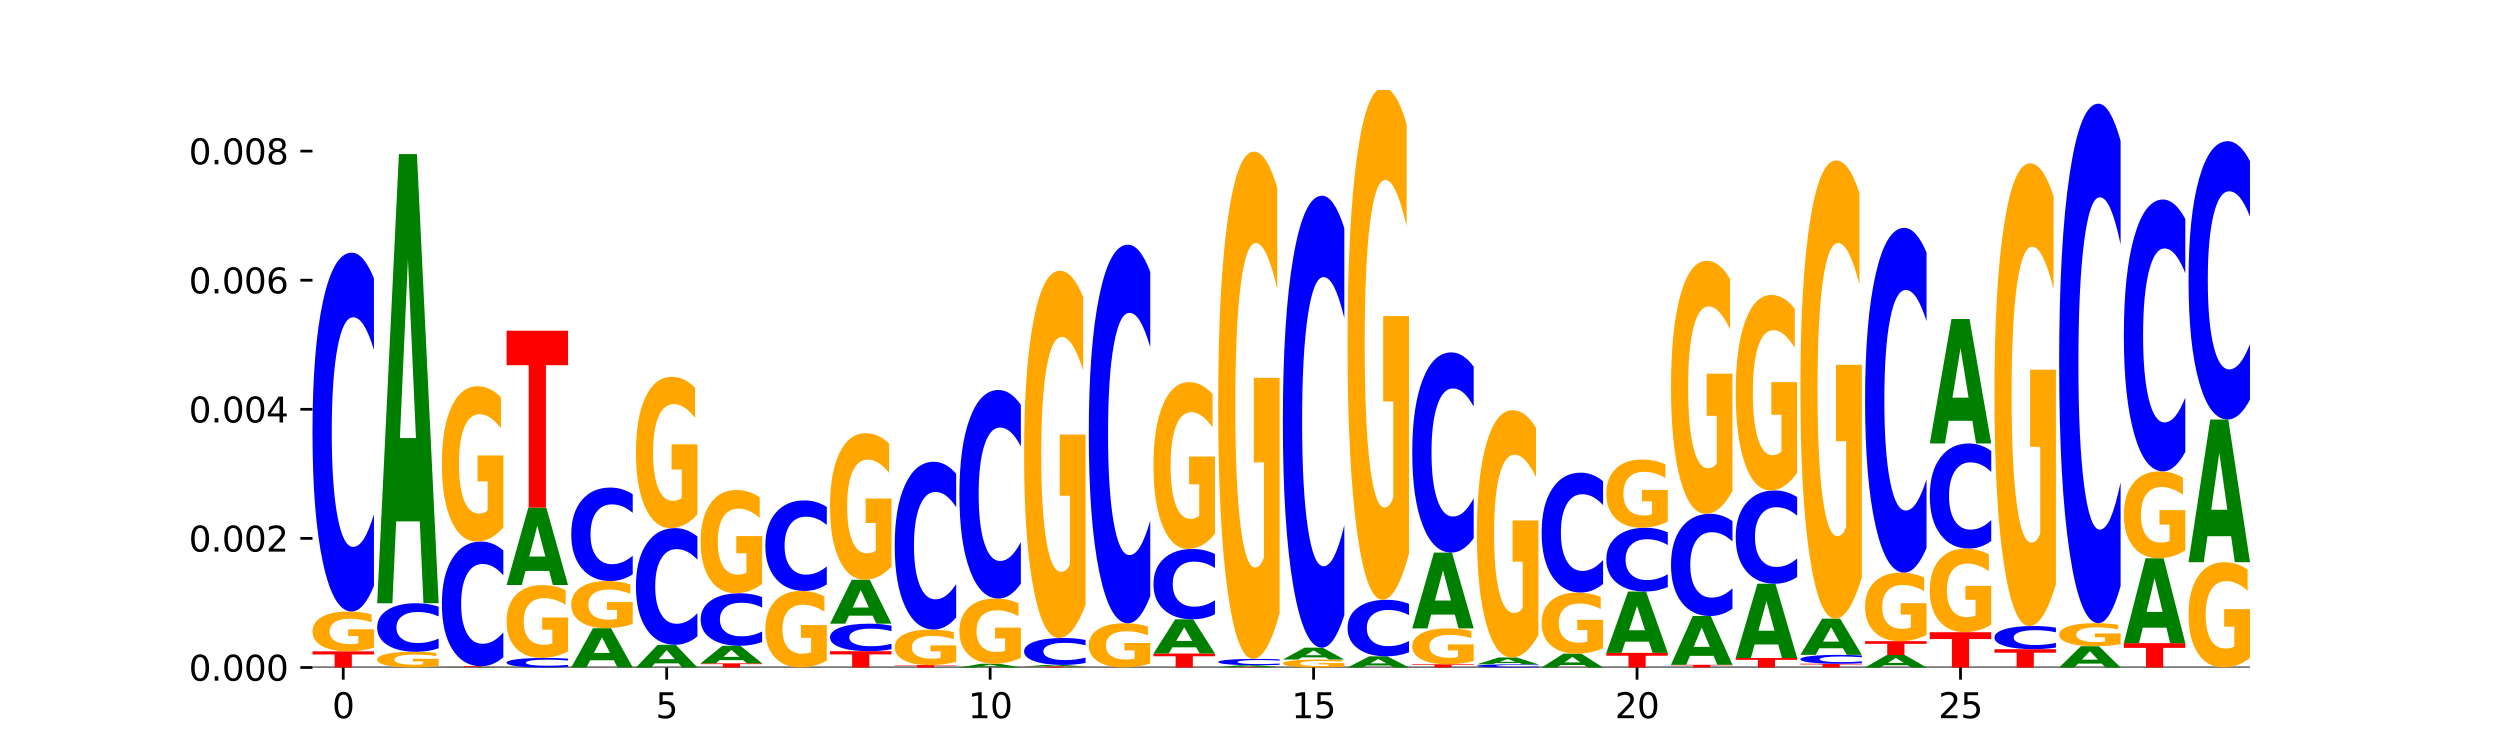 <?xml version="1.0" encoding="utf-8" standalone="no"?>
<!DOCTYPE svg PUBLIC "-//W3C//DTD SVG 1.1//EN"
  "http://www.w3.org/Graphics/SVG/1.1/DTD/svg11.dtd">
<svg xmlns:xlink="http://www.w3.org/1999/xlink" width="720pt" height="216pt" viewBox="0 0 720 216" xmlns="http://www.w3.org/2000/svg" version="1.1">
 <defs>
  <style type="text/css">*{stroke-linejoin: round; stroke-linecap: butt}</style>
 </defs>
 <g id="figure_1">
  <g id="patch_1">
   <path d="M 0 216 
L 720 216 
L 720 0 
L 0 0 
z
" style="fill: #ffffff"/>
  </g>
  <g id="axes_1">
   <g id="patch_2">
    <path d="M 90 192.24 
L 648 192.24 
L 648 25.92 
L 90 25.92 
z
" style="fill: #ffffff"/>
   </g>
   <g id="line2d_1">
    <path d="M 90 192.24 
L 648 192.24 
" clip-path="url(#p0f4cf9230d)" style="fill: none; stroke: #000000; stroke-width: 0.5; stroke-linecap: square"/>
   </g>
   <g id="patch_3">
    <path d="M 90 187.581 
L 107.699 187.581 
L 107.699 188.49 
L 101.332 188.49 
L 101.332 192.24 
L 96.38 192.24 
L 96.38 188.49 
L 90 188.49 
L 90 187.581 
z
" clip-path="url(#p0f4cf9230d)" style="fill: #ff0000"/>
   </g>
   <g id="patch_4">
    <path d="M 107.699 186.544 
Q 105.914 187.063 103.995 187.323 
Q 102.075 187.581 100.028 187.581 
Q 95.403 187.581 92.701 186.038 
Q 90 184.494 90 181.854 
Q 90 179.184 92.749 177.652 
Q 95.502 176.12 100.29 176.12 
Q 102.134 176.12 103.824 176.329 
Q 105.518 176.535 107.017 176.942 
L 107.017 179.226 
Q 105.47 178.703 103.939 178.445 
Q 102.408 178.185 100.869 178.185 
Q 98.021 178.185 96.478 179.136 
Q 94.935 180.086 94.935 181.854 
Q 94.935 183.606 96.422 184.563 
Q 97.91 185.517 100.647 185.517 
Q 101.392 185.517 102.031 185.462 
Q 102.67 185.405 103.177 185.287 
L 103.177 183.142 
L 100.262 183.142 
L 100.262 181.232 
L 107.699 181.232 
L 107.699 186.544 
z
" clip-path="url(#p0f4cf9230d)" style="fill: #ffa600"/>
   </g>
   <g id="patch_5">
    <path d="M 107.699 168.712 
Q 106.219 172.384 104.618 174.242 
Q 103.017 176.12 101.273 176.12 
Q 96.074 176.12 93.037 162.201 
Q 90 148.281 90 124.476 
Q 90 100.587 93.037 86.688 
Q 96.074 72.768 101.273 72.768 
Q 103.017 72.768 104.618 74.647 
Q 106.219 76.505 107.699 80.177 
L 107.699 100.779 
Q 106.206 95.911 104.756 93.648 
Q 103.307 91.385 101.706 91.385 
Q 98.834 91.385 97.189 100.202 
Q 95.548 108.998 95.548 124.476 
Q 95.548 139.891 97.189 148.708 
Q 98.834 157.504 101.706 157.504 
Q 103.307 157.504 104.756 155.241 
Q 106.206 152.956 107.699 148.089 
L 107.699 168.712 
z
" clip-path="url(#p0f4cf9230d)" style="fill: #0000ff"/>
   </g>
   <g id="patch_6">
    <path d="M 126.331 191.831 
Q 124.546 192.035 122.626 192.138 
Q 120.706 192.24 118.659 192.24 
Q 114.034 192.24 111.332 191.631 
Q 108.631 191.021 108.631 189.979 
Q 108.631 188.924 111.38 188.32 
Q 114.133 187.715 118.921 187.715 
Q 120.765 187.715 122.455 187.797 
Q 124.149 187.878 125.648 188.039 
L 125.648 188.941 
Q 124.101 188.735 122.57 188.633 
Q 121.039 188.53 119.5 188.53 
Q 116.652 188.53 115.109 188.906 
Q 113.566 189.28 113.566 189.979 
Q 113.566 190.671 115.053 191.048 
Q 116.541 191.425 119.278 191.425 
Q 120.023 191.425 120.662 191.403 
Q 121.301 191.381 121.808 191.334 
L 121.808 190.487 
L 118.893 190.487 
L 118.893 189.733 
L 126.331 189.733 
L 126.331 191.831 
z
" clip-path="url(#p0f4cf9230d)" style="fill: #ffa600"/>
   </g>
   <g id="patch_7">
    <path d="M 126.331 186.713 
Q 124.85 187.209 123.249 187.461 
Q 121.648 187.715 119.905 187.715 
Q 114.705 187.715 111.668 185.832 
Q 108.631 183.949 108.631 180.728 
Q 108.631 177.496 111.668 175.616 
Q 114.705 173.733 119.905 173.733 
Q 121.648 173.733 123.249 173.987 
Q 124.85 174.239 126.331 174.735 
L 126.331 177.522 
Q 124.837 176.864 123.387 176.558 
Q 121.938 176.252 120.337 176.252 
Q 117.465 176.252 115.82 177.444 
Q 114.179 178.634 114.179 180.728 
Q 114.179 182.814 115.82 184.006 
Q 117.465 185.196 120.337 185.196 
Q 121.938 185.196 123.387 184.89 
Q 124.837 184.581 126.331 183.923 
L 126.331 186.713 
z
" clip-path="url(#p0f4cf9230d)" style="fill: #0000ff"/>
   </g>
   <g id="patch_8">
    <path d="M 120.892 150.167 
L 114.085 150.167 
L 113.01 173.733 
L 108.631 173.733 
L 114.884 44.366 
L 120.077 44.366 
L 126.331 173.733 
L 121.955 173.733 
L 120.892 150.167 
z
M 115.17 126.156 
L 119.795 126.156 
L 117.486 74.698 
L 115.17 126.156 
z
" clip-path="url(#p0f4cf9230d)" style="fill: #008000"/>
   </g>
   <g id="patch_9">
    <path d="M 139.523 192.22 
L 132.716 192.22 
L 131.641 192.24 
L 127.262 192.24 
L 133.515 192.13 
L 138.708 192.13 
L 144.962 192.24 
L 140.586 192.24 
L 139.523 192.22 
z
M 133.801 192.199 
L 138.426 192.199 
L 136.117 192.155 
L 133.801 192.199 
z
" clip-path="url(#p0f4cf9230d)" style="fill: #008000"/>
   </g>
   <g id="patch_10">
    <path d="M 127.262 191.88 
L 144.962 191.88 
L 144.962 191.929 
L 138.594 191.929 
L 138.594 192.13 
L 133.642 192.13 
L 133.642 191.929 
L 127.262 191.929 
L 127.262 191.88 
z
" clip-path="url(#p0f4cf9230d)" style="fill: #ff0000"/>
   </g>
   <g id="patch_11">
    <path d="M 144.962 189.305 
Q 143.481 190.582 141.88 191.227 
Q 140.279 191.88 138.536 191.88 
Q 133.336 191.88 130.299 187.042 
Q 127.262 182.203 127.262 173.929 
Q 127.262 165.625 130.299 160.794 
Q 133.336 155.956 138.536 155.956 
Q 140.279 155.956 141.88 156.609 
Q 143.481 157.254 144.962 158.531 
L 144.962 165.692 
Q 143.468 164 142.018 163.213 
Q 140.569 162.427 138.968 162.427 
Q 136.096 162.427 134.451 165.491 
Q 132.81 168.549 132.81 173.929 
Q 132.81 179.287 134.451 182.352 
Q 136.096 185.409 138.968 185.409 
Q 140.569 185.409 142.018 184.623 
Q 143.468 183.829 144.962 182.137 
L 144.962 189.305 
z
" clip-path="url(#p0f4cf9230d)" style="fill: #0000ff"/>
   </g>
   <g id="patch_12">
    <path d="M 144.962 151.909 
Q 143.177 153.932 141.257 154.949 
Q 139.337 155.956 137.29 155.956 
Q 132.665 155.956 129.963 149.933 
Q 127.262 143.91 127.262 133.609 
Q 127.262 123.189 130.011 117.212 
Q 132.764 111.236 137.552 111.236 
Q 139.396 111.236 141.086 112.049 
Q 142.78 112.852 144.279 114.441 
L 144.279 123.356 
Q 142.732 121.314 141.201 120.307 
Q 139.67 119.291 138.131 119.291 
Q 135.283 119.291 133.74 123.005 
Q 132.197 126.709 132.197 133.609 
Q 132.197 140.445 133.684 144.177 
Q 135.172 147.9 137.909 147.9 
Q 138.655 147.9 139.293 147.688 
Q 139.932 147.466 140.44 147.004 
L 140.44 138.635 
L 137.524 138.635 
L 137.524 131.18 
L 144.962 131.18 
L 144.962 151.909 
z
" clip-path="url(#p0f4cf9230d)" style="fill: #ffa600"/>
   </g>
   <g id="patch_13">
    <path d="M 163.593 192.042 
Q 162.112 192.14 160.511 192.19 
Q 158.91 192.24 157.167 192.24 
Q 151.967 192.24 148.93 191.869 
Q 145.893 191.498 145.893 190.863 
Q 145.893 190.226 148.93 189.855 
Q 151.967 189.484 157.167 189.484 
Q 158.91 189.484 160.511 189.534 
Q 162.112 189.584 163.593 189.681 
L 163.593 190.231 
Q 162.099 190.101 160.649 190.041 
Q 159.2 189.98 157.599 189.98 
Q 154.727 189.98 153.082 190.216 
Q 151.441 190.45 151.441 190.863 
Q 151.441 191.274 153.082 191.509 
Q 154.727 191.744 157.599 191.744 
Q 159.2 191.744 160.649 191.683 
Q 162.099 191.622 163.593 191.492 
L 163.593 192.042 
z
" clip-path="url(#p0f4cf9230d)" style="fill: #0000ff"/>
   </g>
   <g id="patch_14">
    <path d="M 163.593 187.584 
Q 161.808 188.534 159.888 189.011 
Q 157.968 189.484 155.921 189.484 
Q 151.296 189.484 148.594 186.656 
Q 145.893 183.828 145.893 178.992 
Q 145.893 174.1 148.642 171.294 
Q 151.395 168.487 156.183 168.487 
Q 158.027 168.487 159.717 168.869 
Q 161.411 169.246 162.91 169.992 
L 162.91 174.178 
Q 161.363 173.219 159.832 172.747 
Q 158.301 172.269 156.762 172.269 
Q 153.914 172.269 152.371 174.013 
Q 150.828 175.752 150.828 178.992 
Q 150.828 182.202 152.315 183.954 
Q 153.803 185.702 156.54 185.702 
Q 157.286 185.702 157.924 185.602 
Q 158.563 185.498 159.071 185.281 
L 159.071 181.352 
L 156.155 181.352 
L 156.155 177.851 
L 163.593 177.851 
L 163.593 187.584 
z
" clip-path="url(#p0f4cf9230d)" style="fill: #ffa600"/>
   </g>
   <g id="patch_15">
    <path d="M 158.154 164.426 
L 151.347 164.426 
L 150.272 168.487 
L 145.893 168.487 
L 152.146 146.195 
L 157.339 146.195 
L 163.593 168.487 
L 159.218 168.487 
L 158.154 164.426 
z
M 152.432 160.289 
L 157.057 160.289 
L 154.748 151.422 
L 152.432 160.289 
z
" clip-path="url(#p0f4cf9230d)" style="fill: #008000"/>
   </g>
   <g id="patch_16">
    <path d="M 145.893 95.242 
L 163.593 95.242 
L 163.593 105.179 
L 157.225 105.179 
L 157.225 146.195 
L 152.273 146.195 
L 152.273 105.179 
L 145.893 105.179 
L 145.893 95.242 
z
" clip-path="url(#p0f4cf9230d)" style="fill: #ff0000"/>
   </g>
   <g id="patch_17">
    <path d="M 164.524 192.204 
L 182.224 192.204 
L 182.224 192.211 
L 175.856 192.211 
L 175.856 192.24 
L 170.904 192.24 
L 170.904 192.211 
L 164.524 192.211 
L 164.524 192.204 
z
" clip-path="url(#p0f4cf9230d)" style="fill: #ff0000"/>
   </g>
   <g id="patch_18">
    <path d="M 176.785 190.148 
L 169.978 190.148 
L 168.903 192.204 
L 164.524 192.204 
L 170.777 180.918 
L 175.97 180.918 
L 182.224 192.204 
L 177.849 192.204 
L 176.785 190.148 
z
M 171.063 188.053 
L 175.688 188.053 
L 173.379 183.564 
L 171.063 188.053 
z
" clip-path="url(#p0f4cf9230d)" style="fill: #008000"/>
   </g>
   <g id="patch_19">
    <path d="M 182.224 179.69 
Q 180.439 180.304 178.519 180.613 
Q 176.599 180.918 174.552 180.918 
Q 169.927 180.918 167.226 179.089 
Q 164.524 177.26 164.524 174.132 
Q 164.524 170.967 167.273 169.152 
Q 170.026 167.337 174.814 167.337 
Q 176.658 167.337 178.348 167.584 
Q 180.042 167.828 181.541 168.311 
L 181.541 171.018 
Q 179.994 170.398 178.463 170.092 
Q 176.932 169.784 175.393 169.784 
Q 172.545 169.784 171.002 170.911 
Q 169.459 172.036 169.459 174.132 
Q 169.459 176.208 170.946 177.342 
Q 172.434 178.472 175.171 178.472 
Q 175.917 178.472 176.555 178.408 
Q 177.194 178.34 177.702 178.2 
L 177.702 175.658 
L 174.786 175.658 
L 174.786 173.394 
L 182.224 173.394 
L 182.224 179.69 
z
" clip-path="url(#p0f4cf9230d)" style="fill: #ffa600"/>
   </g>
   <g id="patch_20">
    <path d="M 182.224 165.407 
Q 180.743 166.364 179.142 166.848 
Q 177.541 167.337 175.798 167.337 
Q 170.598 167.337 167.561 163.711 
Q 164.524 160.086 164.524 153.885 
Q 164.524 147.662 167.561 144.042 
Q 170.598 140.416 175.798 140.416 
Q 177.541 140.416 179.142 140.905 
Q 180.743 141.389 182.224 142.346 
L 182.224 147.712 
Q 180.73 146.444 179.28 145.855 
Q 177.831 145.265 176.23 145.265 
Q 173.358 145.265 171.713 147.562 
Q 170.072 149.853 170.072 153.885 
Q 170.072 157.9 171.713 160.197 
Q 173.358 162.488 176.23 162.488 
Q 177.831 162.488 179.28 161.898 
Q 180.73 161.303 182.224 160.035 
L 182.224 165.407 
z
" clip-path="url(#p0f4cf9230d)" style="fill: #0000ff"/>
   </g>
   <g id="patch_21">
    <path d="M 195.416 191.048 
L 188.609 191.048 
L 187.534 192.24 
L 183.155 192.24 
L 189.409 185.697 
L 194.601 185.697 
L 200.855 192.24 
L 196.48 192.24 
L 195.416 191.048 
z
M 189.694 189.834 
L 194.319 189.834 
L 192.01 187.231 
L 189.694 189.834 
z
" clip-path="url(#p0f4cf9230d)" style="fill: #008000"/>
   </g>
   <g id="patch_22">
    <path d="M 200.855 183.289 
Q 199.374 184.482 197.773 185.086 
Q 196.172 185.697 194.429 185.697 
Q 189.229 185.697 186.192 181.172 
Q 183.155 176.647 183.155 168.908 
Q 183.155 161.142 186.192 156.623 
Q 189.229 152.098 194.429 152.098 
Q 196.172 152.098 197.773 152.709 
Q 199.374 153.313 200.855 154.506 
L 200.855 161.204 
Q 199.361 159.622 197.912 158.886 
Q 196.462 158.15 194.861 158.15 
Q 191.989 158.15 190.344 161.017 
Q 188.703 163.876 188.703 168.908 
Q 188.703 173.919 190.344 176.785 
Q 191.989 179.645 194.861 179.645 
Q 196.462 179.645 197.912 178.909 
Q 199.361 178.167 200.855 176.584 
L 200.855 183.289 
z
" clip-path="url(#p0f4cf9230d)" style="fill: #0000ff"/>
   </g>
   <g id="patch_23">
    <path d="M 200.855 148.157 
Q 199.07 150.127 197.15 151.117 
Q 195.23 152.098 193.183 152.098 
Q 188.558 152.098 185.857 146.231 
Q 183.155 140.364 183.155 130.331 
Q 183.155 120.181 185.904 114.359 
Q 188.657 108.537 193.445 108.537 
Q 195.289 108.537 196.979 109.329 
Q 198.673 110.111 200.172 111.659 
L 200.172 120.343 
Q 198.625 118.354 197.094 117.373 
Q 195.563 116.383 194.024 116.383 
Q 191.176 116.383 189.633 120.001 
Q 188.09 123.609 188.09 130.331 
Q 188.09 136.99 189.577 140.625 
Q 191.065 144.252 193.802 144.252 
Q 194.548 144.252 195.186 144.045 
Q 195.825 143.829 196.333 143.379 
L 196.333 135.226 
L 193.417 135.226 
L 193.417 127.964 
L 200.855 127.964 
L 200.855 148.157 
z
" clip-path="url(#p0f4cf9230d)" style="fill: #ffa600"/>
   </g>
   <g id="patch_24">
    <path d="M 201.786 191.033 
L 219.486 191.033 
L 219.486 191.268 
L 213.118 191.268 
L 213.118 192.24 
L 208.166 192.24 
L 208.166 191.268 
L 201.786 191.268 
L 201.786 191.033 
z
" clip-path="url(#p0f4cf9230d)" style="fill: #ff0000"/>
   </g>
   <g id="patch_25">
    <path d="M 214.047 190.114 
L 207.24 190.114 
L 206.165 191.033 
L 201.786 191.033 
L 208.04 185.99 
L 213.233 185.99 
L 219.486 191.033 
L 215.111 191.033 
L 214.047 190.114 
z
M 208.325 189.178 
L 212.95 189.178 
L 210.641 187.172 
L 208.325 189.178 
z
" clip-path="url(#p0f4cf9230d)" style="fill: #008000"/>
   </g>
   <g id="patch_26">
    <path d="M 219.486 184.906 
Q 218.005 185.443 216.404 185.715 
Q 214.803 185.99 213.06 185.99 
Q 207.86 185.99 204.823 183.952 
Q 201.786 181.914 201.786 178.429 
Q 201.786 174.932 204.823 172.897 
Q 207.86 170.859 213.06 170.859 
Q 214.803 170.859 216.404 171.134 
Q 218.005 171.406 219.486 171.944 
L 219.486 174.96 
Q 217.992 174.247 216.543 173.916 
Q 215.093 173.585 213.492 173.585 
Q 210.62 173.585 208.975 174.875 
Q 207.334 176.163 207.334 178.429 
Q 207.334 180.686 208.975 181.977 
Q 210.62 183.265 213.492 183.265 
Q 215.093 183.265 216.543 182.933 
Q 217.992 182.599 219.486 181.886 
L 219.486 184.906 
z
" clip-path="url(#p0f4cf9230d)" style="fill: #0000ff"/>
   </g>
   <g id="patch_27">
    <path d="M 219.486 168.168 
Q 217.701 169.514 215.781 170.189 
Q 213.861 170.859 211.814 170.859 
Q 207.189 170.859 204.488 166.854 
Q 201.786 162.849 201.786 156 
Q 201.786 149.071 204.535 145.097 
Q 207.288 141.122 212.076 141.122 
Q 213.921 141.122 215.61 141.663 
Q 217.304 142.197 218.804 143.254 
L 218.804 149.182 
Q 217.257 147.824 215.725 147.154 
Q 214.194 146.479 212.655 146.479 
Q 209.807 146.479 208.264 148.948 
Q 206.721 151.411 206.721 156 
Q 206.721 160.545 208.208 163.027 
Q 209.696 165.503 212.433 165.503 
Q 213.179 165.503 213.817 165.361 
Q 214.456 165.214 214.964 164.907 
L 214.964 159.341 
L 212.048 159.341 
L 212.048 154.384 
L 219.486 154.384 
L 219.486 168.168 
z
" clip-path="url(#p0f4cf9230d)" style="fill: #ffa600"/>
   </g>
   <g id="patch_28">
    <path d="M 238.117 190.245 
Q 236.332 191.243 234.412 191.744 
Q 232.492 192.24 230.445 192.24 
Q 225.82 192.24 223.119 189.271 
Q 220.417 186.301 220.417 181.223 
Q 220.417 176.086 223.166 173.139 
Q 225.919 170.193 230.707 170.193 
Q 232.552 170.193 234.241 170.593 
Q 235.935 170.99 237.435 171.773 
L 237.435 176.168 
Q 235.888 175.161 234.356 174.665 
Q 232.825 174.164 231.286 174.164 
Q 228.438 174.164 226.895 175.995 
Q 225.352 177.821 225.352 181.223 
Q 225.352 184.593 226.839 186.433 
Q 228.327 188.269 231.064 188.269 
Q 231.81 188.269 232.448 188.164 
Q 233.087 188.055 233.595 187.827 
L 233.595 183.701 
L 230.679 183.701 
L 230.679 180.025 
L 238.117 180.025 
L 238.117 190.245 
z
" clip-path="url(#p0f4cf9230d)" style="fill: #ffa600"/>
   </g>
   <g id="patch_29">
    <path d="M 238.117 168.323 
Q 236.636 169.25 235.035 169.719 
Q 233.434 170.193 231.691 170.193 
Q 226.491 170.193 223.454 166.681 
Q 220.417 163.168 220.417 157.162 
Q 220.417 151.134 223.454 147.628 
Q 226.491 144.115 231.691 144.115 
Q 233.434 144.115 235.035 144.589 
Q 236.636 145.058 238.117 145.985 
L 238.117 151.183 
Q 236.623 149.955 235.174 149.384 
Q 233.724 148.813 232.123 148.813 
Q 229.252 148.813 227.606 151.037 
Q 225.965 153.257 225.965 157.162 
Q 225.965 161.051 227.606 163.276 
Q 229.252 165.495 232.123 165.495 
Q 233.724 165.495 235.174 164.924 
Q 236.623 164.348 238.117 163.12 
L 238.117 168.323 
z
" clip-path="url(#p0f4cf9230d)" style="fill: #0000ff"/>
   </g>
   <g id="patch_30">
    <path d="M 239.048 187.548 
L 256.748 187.548 
L 256.748 188.463 
L 250.38 188.463 
L 250.38 192.24 
L 245.428 192.24 
L 245.428 188.463 
L 239.048 188.463 
L 239.048 187.548 
z
" clip-path="url(#p0f4cf9230d)" style="fill: #ff0000"/>
   </g>
   <g id="patch_31">
    <path d="M 256.748 186.98 
Q 255.267 187.262 253.666 187.404 
Q 252.066 187.548 250.322 187.548 
Q 245.122 187.548 242.085 186.481 
Q 239.048 185.413 239.048 183.587 
Q 239.048 181.754 242.085 180.688 
Q 245.122 179.621 250.322 179.621 
Q 252.066 179.621 253.666 179.765 
Q 255.267 179.907 256.748 180.189 
L 256.748 181.769 
Q 255.254 181.396 253.805 181.222 
Q 252.355 181.049 250.754 181.049 
Q 247.883 181.049 246.237 181.725 
Q 244.596 182.4 244.596 183.587 
Q 244.596 184.769 246.237 185.446 
Q 247.883 186.12 250.754 186.12 
Q 252.355 186.12 253.805 185.947 
Q 255.254 185.771 256.748 185.398 
L 256.748 186.98 
z
" clip-path="url(#p0f4cf9230d)" style="fill: #0000ff"/>
   </g>
   <g id="patch_32">
    <path d="M 251.309 177.316 
L 244.502 177.316 
L 243.427 179.621 
L 239.048 179.621 
L 245.302 166.971 
L 250.495 166.971 
L 256.748 179.621 
L 252.373 179.621 
L 251.309 177.316 
z
M 245.588 174.969 
L 250.212 174.969 
L 247.904 169.937 
L 245.588 174.969 
z
" clip-path="url(#p0f4cf9230d)" style="fill: #008000"/>
   </g>
   <g id="patch_33">
    <path d="M 256.748 163.152 
Q 254.963 165.062 253.043 166.021 
Q 251.123 166.971 249.076 166.971 
Q 244.451 166.971 241.75 161.286 
Q 239.048 155.6 239.048 145.877 
Q 239.048 136.041 241.797 130.399 
Q 244.55 124.757 249.338 124.757 
Q 251.183 124.757 252.872 125.525 
Q 254.566 126.283 256.066 127.783 
L 256.066 136.198 
Q 254.519 134.271 252.987 133.32 
Q 251.456 132.361 249.917 132.361 
Q 247.069 132.361 245.526 135.867 
Q 243.983 139.363 243.983 145.877 
Q 243.983 152.33 245.471 155.853 
Q 246.958 159.367 249.695 159.367 
Q 250.441 159.367 251.079 159.167 
Q 251.718 158.958 252.226 158.522 
L 252.226 150.621 
L 249.31 150.621 
L 249.31 143.584 
L 256.748 143.584 
L 256.748 163.152 
z
" clip-path="url(#p0f4cf9230d)" style="fill: #ffa600"/>
   </g>
   <g id="patch_34">
    <path d="M 257.679 191.542 
L 275.379 191.542 
L 275.379 191.678 
L 269.011 191.678 
L 269.011 192.24 
L 264.06 192.24 
L 264.06 191.678 
L 257.679 191.678 
L 257.679 191.542 
z
" clip-path="url(#p0f4cf9230d)" style="fill: #ff0000"/>
   </g>
   <g id="patch_35">
    <path d="M 275.379 190.616 
Q 273.594 191.079 271.674 191.311 
Q 269.754 191.542 267.707 191.542 
Q 263.082 191.542 260.381 190.164 
Q 257.679 188.786 257.679 186.43 
Q 257.679 184.046 260.428 182.679 
Q 263.181 181.312 267.969 181.312 
Q 269.814 181.312 271.503 181.498 
Q 273.197 181.682 274.697 182.045 
L 274.697 184.084 
Q 273.15 183.617 271.619 183.387 
Q 270.087 183.155 268.548 183.155 
Q 265.7 183.155 264.157 184.004 
Q 262.614 184.852 262.614 186.43 
Q 262.614 187.994 264.102 188.847 
Q 265.589 189.699 268.326 189.699 
Q 269.072 189.699 269.711 189.65 
Q 270.349 189.6 270.857 189.494 
L 270.857 187.58 
L 267.941 187.58 
L 267.941 185.874 
L 275.379 185.874 
L 275.379 190.616 
z
" clip-path="url(#p0f4cf9230d)" style="fill: #ffa600"/>
   </g>
   <g id="patch_36">
    <path d="M 275.379 177.848 
Q 273.898 179.565 272.297 180.434 
Q 270.697 181.312 268.953 181.312 
Q 263.753 181.312 260.716 174.803 
Q 257.679 168.294 257.679 157.163 
Q 257.679 145.992 260.716 139.493 
Q 263.753 132.984 268.953 132.984 
Q 270.697 132.984 272.297 133.862 
Q 273.898 134.731 275.379 136.448 
L 275.379 146.082 
Q 273.885 143.805 272.436 142.747 
Q 270.986 141.689 269.385 141.689 
Q 266.514 141.689 264.868 145.812 
Q 263.227 149.925 263.227 157.163 
Q 263.227 164.371 264.868 168.494 
Q 266.514 172.607 269.385 172.607 
Q 270.986 172.607 272.436 171.549 
Q 273.885 170.48 275.379 168.204 
L 275.379 177.848 
z
" clip-path="url(#p0f4cf9230d)" style="fill: #0000ff"/>
   </g>
   <g id="patch_37">
    <path d="M 288.571 192.041 
L 281.764 192.041 
L 280.689 192.24 
L 276.311 192.24 
L 282.564 191.148 
L 287.757 191.148 
L 294.01 192.24 
L 289.635 192.24 
L 288.571 192.041 
z
M 282.85 191.838 
L 287.474 191.838 
L 285.166 191.404 
L 282.85 191.838 
z
" clip-path="url(#p0f4cf9230d)" style="fill: #008000"/>
   </g>
   <g id="patch_38">
    <path d="M 294.01 189.451 
Q 292.225 190.3 290.305 190.726 
Q 288.385 191.148 286.338 191.148 
Q 281.713 191.148 279.012 188.622 
Q 276.311 186.095 276.311 181.775 
Q 276.311 177.404 279.059 174.897 
Q 281.812 172.39 286.6 172.39 
Q 288.445 172.39 290.135 172.731 
Q 291.828 173.068 293.328 173.735 
L 293.328 177.474 
Q 291.781 176.618 290.25 176.195 
Q 288.718 175.769 287.179 175.769 
Q 284.331 175.769 282.788 177.327 
Q 281.245 178.88 281.245 181.775 
Q 281.245 184.642 282.733 186.208 
Q 284.22 187.769 286.957 187.769 
Q 287.703 187.769 288.342 187.68 
Q 288.98 187.587 289.488 187.393 
L 289.488 183.883 
L 286.572 183.883 
L 286.572 180.756 
L 294.01 180.756 
L 294.01 189.451 
z
" clip-path="url(#p0f4cf9230d)" style="fill: #ffa600"/>
   </g>
   <g id="patch_39">
    <path d="M 294.01 168.083 
Q 292.529 170.218 290.929 171.298 
Q 289.328 172.39 287.584 172.39 
Q 282.384 172.39 279.347 164.298 
Q 276.311 156.206 276.311 142.367 
Q 276.311 128.478 279.347 120.399 
Q 282.384 112.306 287.584 112.306 
Q 289.328 112.306 290.929 113.398 
Q 292.529 114.478 294.01 116.613 
L 294.01 128.59 
Q 292.516 125.76 291.067 124.445 
Q 289.617 123.129 288.017 123.129 
Q 285.145 123.129 283.499 128.255 
Q 281.858 133.369 281.858 142.367 
Q 281.858 151.328 283.499 156.454 
Q 285.145 161.567 288.017 161.567 
Q 289.617 161.567 291.067 160.252 
Q 292.516 158.924 294.01 156.094 
L 294.01 168.083 
z
" clip-path="url(#p0f4cf9230d)" style="fill: #0000ff"/>
   </g>
   <g id="patch_40">
    <path d="M 294.942 191.943 
L 312.641 191.943 
L 312.641 192.001 
L 306.273 192.001 
L 306.273 192.24 
L 301.322 192.24 
L 301.322 192.001 
L 294.942 192.001 
L 294.942 191.943 
z
" clip-path="url(#p0f4cf9230d)" style="fill: #ff0000"/>
   </g>
   <g id="patch_41">
    <path d="M 307.202 191.862 
L 300.395 191.862 
L 299.32 191.943 
L 294.942 191.943 
L 301.195 191.498 
L 306.388 191.498 
L 312.641 191.943 
L 308.266 191.943 
L 307.202 191.862 
z
M 301.481 191.779 
L 306.106 191.779 
L 303.797 191.602 
L 301.481 191.779 
z
" clip-path="url(#p0f4cf9230d)" style="fill: #008000"/>
   </g>
   <g id="patch_42">
    <path d="M 312.641 190.942 
Q 311.161 191.218 309.56 191.357 
Q 307.959 191.498 306.215 191.498 
Q 301.015 191.498 297.978 190.454 
Q 294.942 189.409 294.942 187.623 
Q 294.942 185.831 297.978 184.788 
Q 301.015 183.744 306.215 183.744 
Q 307.959 183.744 309.56 183.885 
Q 311.161 184.024 312.641 184.3 
L 312.641 185.845 
Q 311.147 185.48 309.698 185.31 
Q 308.249 185.141 306.648 185.141 
Q 303.776 185.141 302.13 185.802 
Q 300.489 186.462 300.489 187.623 
Q 300.489 188.78 302.13 189.441 
Q 303.776 190.101 306.648 190.101 
Q 308.249 190.101 309.698 189.931 
Q 311.147 189.76 312.641 189.395 
L 312.641 190.942 
z
" clip-path="url(#p0f4cf9230d)" style="fill: #0000ff"/>
   </g>
   <g id="patch_43">
    <path d="M 312.641 174.175 
Q 310.856 178.959 308.936 181.363 
Q 307.016 183.744 304.969 183.744 
Q 300.344 183.744 297.643 169.5 
Q 294.942 155.255 294.942 130.896 
Q 294.942 106.252 297.691 92.117 
Q 300.443 77.982 305.231 77.982 
Q 307.076 77.982 308.766 79.904 
Q 310.459 81.805 311.959 85.563 
L 311.959 106.645 
Q 310.412 101.817 308.881 99.436 
Q 307.349 97.032 305.81 97.032 
Q 302.962 97.032 301.419 105.815 
Q 299.876 114.576 299.876 130.896 
Q 299.876 147.062 301.364 155.889 
Q 302.851 164.693 305.588 164.693 
Q 306.334 164.693 306.973 164.191 
Q 307.611 163.666 308.119 162.574 
L 308.119 142.78 
L 305.203 142.78 
L 305.203 125.15 
L 312.641 125.15 
L 312.641 174.175 
z
" clip-path="url(#p0f4cf9230d)" style="fill: #ffa600"/>
   </g>
   <g id="patch_44">
    <path d="M 331.272 191.088 
Q 329.487 191.664 327.567 191.953 
Q 325.647 192.24 323.6 192.24 
Q 318.975 192.24 316.274 190.525 
Q 313.573 188.809 313.573 185.876 
Q 313.573 182.908 316.322 181.206 
Q 319.074 179.504 323.862 179.504 
Q 325.707 179.504 327.397 179.735 
Q 329.09 179.964 330.59 180.416 
L 330.59 182.955 
Q 329.043 182.374 327.512 182.087 
Q 325.981 181.798 324.441 181.798 
Q 321.593 181.798 320.05 182.855 
Q 318.507 183.91 318.507 185.876 
Q 318.507 187.823 319.995 188.886 
Q 321.482 189.946 324.219 189.946 
Q 324.965 189.946 325.604 189.885 
Q 326.242 189.822 326.75 189.691 
L 326.75 187.307 
L 323.835 187.307 
L 323.835 185.184 
L 331.272 185.184 
L 331.272 191.088 
z
" clip-path="url(#p0f4cf9230d)" style="fill: #ffa600"/>
   </g>
   <g id="patch_45">
    <path d="M 331.272 171.688 
Q 329.792 175.562 328.191 177.521 
Q 326.59 179.504 324.846 179.504 
Q 319.646 179.504 316.609 164.818 
Q 313.573 150.132 313.573 125.017 
Q 313.573 99.812 316.609 85.149 
Q 319.646 70.463 324.846 70.463 
Q 326.59 70.463 328.191 72.445 
Q 329.792 74.405 331.272 78.279 
L 331.272 100.015 
Q 329.778 94.88 328.329 92.492 
Q 326.88 90.104 325.279 90.104 
Q 322.407 90.104 320.761 99.407 
Q 319.12 108.687 319.12 125.017 
Q 319.12 141.28 320.761 150.582 
Q 322.407 159.862 325.279 159.862 
Q 326.88 159.862 328.329 157.475 
Q 329.778 155.065 331.272 149.929 
L 331.272 171.688 
z
" clip-path="url(#p0f4cf9230d)" style="fill: #0000ff"/>
   </g>
   <g id="patch_46">
    <path d="M 332.204 188.217 
L 349.903 188.217 
L 349.903 189.002 
L 343.535 189.002 
L 343.535 192.24 
L 338.584 192.24 
L 338.584 189.002 
L 332.204 189.002 
L 332.204 188.217 
z
" clip-path="url(#p0f4cf9230d)" style="fill: #ff0000"/>
   </g>
   <g id="patch_47">
    <path d="M 344.464 186.423 
L 337.657 186.423 
L 336.582 188.217 
L 332.204 188.217 
L 338.457 178.367 
L 343.65 178.367 
L 349.903 188.217 
L 345.528 188.217 
L 344.464 186.423 
z
M 338.743 184.594 
L 343.368 184.594 
L 341.059 180.676 
L 338.743 184.594 
z
" clip-path="url(#p0f4cf9230d)" style="fill: #008000"/>
   </g>
   <g id="patch_48">
    <path d="M 349.903 176.914 
Q 348.423 177.634 346.822 177.998 
Q 345.221 178.367 343.477 178.367 
Q 338.277 178.367 335.241 175.638 
Q 332.204 172.909 332.204 168.242 
Q 332.204 163.559 335.241 160.834 
Q 338.277 158.106 343.477 158.106 
Q 345.221 158.106 346.822 158.474 
Q 348.423 158.838 349.903 159.558 
L 349.903 163.597 
Q 348.409 162.642 346.96 162.199 
Q 345.511 161.755 343.91 161.755 
Q 341.038 161.755 339.392 163.484 
Q 337.751 165.208 337.751 168.242 
Q 337.751 171.264 339.392 172.993 
Q 341.038 174.717 343.91 174.717 
Q 345.511 174.717 346.96 174.273 
Q 348.409 173.826 349.903 172.871 
L 349.903 176.914 
z
" clip-path="url(#p0f4cf9230d)" style="fill: #0000ff"/>
   </g>
   <g id="patch_49">
    <path d="M 349.903 153.758 
Q 348.118 155.932 346.198 157.024 
Q 344.278 158.106 342.232 158.106 
Q 337.606 158.106 334.905 151.635 
Q 332.204 145.163 332.204 134.097 
Q 332.204 122.902 334.953 116.48 
Q 337.706 110.059 342.493 110.059 
Q 344.338 110.059 346.028 110.932 
Q 347.721 111.796 349.221 113.503 
L 349.221 123.081 
Q 347.674 120.887 346.143 119.805 
Q 344.612 118.714 343.072 118.714 
Q 340.224 118.714 338.681 122.703 
Q 337.138 126.683 337.138 134.097 
Q 337.138 141.442 338.626 145.451 
Q 340.113 149.451 342.85 149.451 
Q 343.596 149.451 344.235 149.223 
Q 344.873 148.985 345.381 148.488 
L 345.381 139.496 
L 342.466 139.496 
L 342.466 131.487 
L 349.903 131.487 
L 349.903 153.758 
z
" clip-path="url(#p0f4cf9230d)" style="fill: #ffa600"/>
   </g>
   <g id="patch_50">
    <path d="M 350.835 192.162 
L 368.534 192.162 
L 368.534 192.177 
L 362.167 192.177 
L 362.167 192.24 
L 357.215 192.24 
L 357.215 192.177 
L 350.835 192.177 
L 350.835 192.162 
z
" clip-path="url(#p0f4cf9230d)" style="fill: #ff0000"/>
   </g>
   <g id="patch_51">
    <path d="M 363.095 192.058 
L 356.288 192.058 
L 355.213 192.162 
L 350.835 192.162 
L 357.088 191.592 
L 362.281 191.592 
L 368.534 192.162 
L 364.159 192.162 
L 363.095 192.058 
z
M 357.374 191.952 
L 361.999 191.952 
L 359.69 191.726 
L 357.374 191.952 
z
" clip-path="url(#p0f4cf9230d)" style="fill: #008000"/>
   </g>
   <g id="patch_52">
    <path d="M 368.534 191.461 
Q 367.054 191.526 365.453 191.559 
Q 363.852 191.592 362.108 191.592 
Q 356.908 191.592 353.872 191.346 
Q 350.835 191.099 350.835 190.677 
Q 350.835 190.254 353.872 190.008 
Q 356.908 189.761 362.108 189.761 
Q 363.852 189.761 365.453 189.795 
Q 367.054 189.828 368.534 189.893 
L 368.534 190.258 
Q 367.04 190.171 365.591 190.131 
Q 364.142 190.091 362.541 190.091 
Q 359.669 190.091 358.023 190.247 
Q 356.382 190.403 356.382 190.677 
Q 356.382 190.95 358.023 191.107 
Q 359.669 191.262 362.541 191.262 
Q 364.142 191.262 365.591 191.222 
Q 367.04 191.182 368.534 191.096 
L 368.534 191.461 
z
" clip-path="url(#p0f4cf9230d)" style="fill: #0000ff"/>
   </g>
   <g id="patch_53">
    <path d="M 368.534 176.544 
Q 366.749 183.153 364.829 186.472 
Q 362.909 189.761 360.863 189.761 
Q 356.237 189.761 353.536 170.086 
Q 350.835 150.41 350.835 116.763 
Q 350.835 82.723 353.584 63.198 
Q 356.337 43.673 361.124 43.673 
Q 362.969 43.673 364.659 46.329 
Q 366.353 48.954 367.852 54.145 
L 367.852 83.266 
Q 366.305 76.597 364.774 73.307 
Q 363.243 69.988 361.704 69.988 
Q 358.855 69.988 357.312 82.119 
Q 355.769 94.22 355.769 116.763 
Q 355.769 139.094 357.257 151.285 
Q 358.744 163.447 361.481 163.447 
Q 362.227 163.447 362.866 162.753 
Q 363.504 162.028 364.012 160.52 
L 364.012 133.179 
L 361.097 133.179 
L 361.097 108.826 
L 368.534 108.826 
L 368.534 176.544 
z
" clip-path="url(#p0f4cf9230d)" style="fill: #ffa600"/>
   </g>
   <g id="patch_54">
    <path d="M 387.165 192.032 
Q 385.38 192.136 383.46 192.188 
Q 381.54 192.24 379.494 192.24 
Q 374.868 192.24 372.167 191.931 
Q 369.466 191.622 369.466 191.094 
Q 369.466 190.559 372.215 190.253 
Q 374.968 189.946 379.755 189.946 
Q 381.6 189.946 383.29 189.988 
Q 384.984 190.029 386.483 190.11 
L 386.483 190.568 
Q 384.936 190.463 383.405 190.411 
Q 381.874 190.359 380.335 190.359 
Q 377.486 190.359 375.943 190.55 
Q 374.4 190.74 374.4 191.094 
Q 374.4 191.444 375.888 191.636 
Q 377.375 191.827 380.112 191.827 
Q 380.858 191.827 381.497 191.816 
Q 382.135 191.805 382.643 191.781 
L 382.643 191.351 
L 379.728 191.351 
L 379.728 190.969 
L 387.165 190.969 
L 387.165 192.032 
z
" clip-path="url(#p0f4cf9230d)" style="fill: #ffa600"/>
   </g>
   <g id="patch_55">
    <path d="M 381.726 189.323 
L 374.919 189.323 
L 373.845 189.946 
L 369.466 189.946 
L 375.719 186.528 
L 380.912 186.528 
L 387.165 189.946 
L 382.79 189.946 
L 381.726 189.323 
z
M 376.005 188.689 
L 380.63 188.689 
L 378.321 187.329 
L 376.005 188.689 
z
" clip-path="url(#p0f4cf9230d)" style="fill: #008000"/>
   </g>
   <g id="patch_56">
    <path d="M 387.165 177.198 
Q 385.685 181.823 384.084 184.162 
Q 382.483 186.528 380.739 186.528 
Q 375.54 186.528 372.503 168.997 
Q 369.466 151.466 369.466 121.486 
Q 369.466 91.399 372.503 73.895 
Q 375.54 56.364 380.739 56.364 
Q 382.483 56.364 384.084 58.73 
Q 385.685 61.07 387.165 65.694 
L 387.165 91.641 
Q 385.671 85.511 384.222 82.661 
Q 382.773 79.81 381.172 79.81 
Q 378.3 79.81 376.654 90.915 
Q 375.013 101.993 375.013 121.486 
Q 375.013 140.899 376.654 152.004 
Q 378.3 163.082 381.172 163.082 
Q 382.773 163.082 384.222 160.232 
Q 385.671 157.355 387.165 151.224 
L 387.165 177.198 
z
" clip-path="url(#p0f4cf9230d)" style="fill: #0000ff"/>
   </g>
   <g id="patch_57">
    <path d="M 400.357 191.655 
L 393.55 191.655 
L 392.476 192.24 
L 388.097 192.24 
L 394.35 189.027 
L 399.543 189.027 
L 405.796 192.24 
L 401.421 192.24 
L 400.357 191.655 
z
M 394.636 191.059 
L 399.261 191.059 
L 396.952 189.781 
L 394.636 191.059 
z
" clip-path="url(#p0f4cf9230d)" style="fill: #008000"/>
   </g>
   <g id="patch_58">
    <path d="M 405.796 187.86 
Q 404.316 188.439 402.715 188.731 
Q 401.114 189.027 399.37 189.027 
Q 394.171 189.027 391.134 186.834 
Q 388.097 184.641 388.097 180.89 
Q 388.097 177.125 391.134 174.935 
Q 394.171 172.741 399.37 172.741 
Q 401.114 172.741 402.715 173.038 
Q 404.316 173.33 405.796 173.909 
L 405.796 177.155 
Q 404.302 176.388 402.853 176.032 
Q 401.404 175.675 399.803 175.675 
Q 396.931 175.675 395.285 177.064 
Q 393.644 178.451 393.644 180.89 
Q 393.644 183.318 395.285 184.708 
Q 396.931 186.094 399.803 186.094 
Q 401.404 186.094 402.853 185.737 
Q 404.302 185.377 405.796 184.61 
L 405.796 187.86 
z
" clip-path="url(#p0f4cf9230d)" style="fill: #0000ff"/>
   </g>
   <g id="patch_59">
    <path d="M 405.796 159.397 
Q 404.011 166.069 402.091 169.421 
Q 400.172 172.741 398.125 172.741 
Q 393.499 172.741 390.798 152.877 
Q 388.097 133.012 388.097 99.041 
Q 388.097 64.674 390.846 44.962 
Q 393.599 25.25 398.386 25.25 
Q 400.231 25.25 401.921 27.931 
Q 403.615 30.581 405.114 35.822 
L 405.114 65.223 
Q 403.567 58.489 402.036 55.168 
Q 400.505 51.817 398.966 51.817 
Q 396.118 51.817 394.574 64.065 
Q 393.031 76.282 393.031 99.041 
Q 393.031 121.587 394.519 133.896 
Q 396.006 146.174 398.744 146.174 
Q 399.489 146.174 400.128 145.473 
Q 400.767 144.742 401.274 143.219 
L 401.274 115.615 
L 398.359 115.615 
L 398.359 91.028 
L 405.796 91.028 
L 405.796 159.397 
z
" clip-path="url(#p0f4cf9230d)" style="fill: #ffa600"/>
   </g>
   <g id="patch_60">
    <path d="M 406.728 191.313 
L 424.427 191.313 
L 424.427 191.494 
L 418.06 191.494 
L 418.06 192.24 
L 413.108 192.24 
L 413.108 191.494 
L 406.728 191.494 
L 406.728 191.313 
z
" clip-path="url(#p0f4cf9230d)" style="fill: #ff0000"/>
   </g>
   <g id="patch_61">
    <path d="M 424.427 190.378 
Q 422.642 190.845 420.722 191.08 
Q 418.803 191.313 416.756 191.313 
Q 412.131 191.313 409.429 189.921 
Q 406.728 188.528 406.728 186.148 
Q 406.728 183.739 409.477 182.357 
Q 412.23 180.976 417.018 180.976 
Q 418.862 180.976 420.552 181.164 
Q 422.246 181.349 423.745 181.717 
L 423.745 183.777 
Q 422.198 183.305 420.667 183.073 
Q 419.136 182.838 417.597 182.838 
Q 414.749 182.838 413.206 183.696 
Q 411.662 184.552 411.662 186.148 
Q 411.662 187.728 413.15 188.59 
Q 414.638 189.451 417.375 189.451 
Q 418.12 189.451 418.759 189.402 
Q 419.398 189.351 419.905 189.244 
L 419.905 187.309 
L 416.99 187.309 
L 416.99 185.586 
L 424.427 185.586 
L 424.427 190.378 
z
" clip-path="url(#p0f4cf9230d)" style="fill: #ffa600"/>
   </g>
   <g id="patch_62">
    <path d="M 418.988 176.999 
L 412.181 176.999 
L 411.107 180.976 
L 406.728 180.976 
L 412.981 159.147 
L 418.174 159.147 
L 424.427 180.976 
L 420.052 180.976 
L 418.988 176.999 
z
M 413.267 172.948 
L 417.892 172.948 
L 415.583 164.265 
L 413.267 172.948 
z
" clip-path="url(#p0f4cf9230d)" style="fill: #008000"/>
   </g>
   <g id="patch_63">
    <path d="M 424.427 155.014 
Q 422.947 157.063 421.346 158.099 
Q 419.745 159.147 418.001 159.147 
Q 412.802 159.147 409.765 151.381 
Q 406.728 143.616 406.728 130.335 
Q 406.728 117.006 409.765 109.252 
Q 412.802 101.487 418.001 101.487 
Q 419.745 101.487 421.346 102.535 
Q 422.947 103.571 424.427 105.62 
L 424.427 117.114 
Q 422.933 114.398 421.484 113.135 
Q 420.035 111.873 418.434 111.873 
Q 415.562 111.873 413.916 116.792 
Q 412.275 121.699 412.275 130.335 
Q 412.275 138.935 413.916 143.854 
Q 415.562 148.761 418.434 148.761 
Q 420.035 148.761 421.484 147.498 
Q 422.933 146.224 424.427 143.508 
L 424.427 155.014 
z
" clip-path="url(#p0f4cf9230d)" style="fill: #0000ff"/>
   </g>
   <g id="patch_64">
    <path d="M 443.058 192.175 
Q 441.578 192.207 439.977 192.223 
Q 438.376 192.24 436.632 192.24 
Q 431.433 192.24 428.396 192.117 
Q 425.359 191.994 425.359 191.784 
Q 425.359 191.572 428.396 191.45 
Q 431.433 191.327 436.632 191.327 
Q 438.376 191.327 439.977 191.343 
Q 441.578 191.36 443.058 191.392 
L 443.058 191.574 
Q 441.565 191.531 440.115 191.511 
Q 438.666 191.491 437.065 191.491 
Q 434.193 191.491 432.548 191.569 
Q 430.906 191.647 430.906 191.784 
Q 430.906 191.92 432.548 191.998 
Q 434.193 192.075 437.065 192.075 
Q 438.666 192.075 440.115 192.055 
Q 441.565 192.035 443.058 191.992 
L 443.058 192.175 
z
" clip-path="url(#p0f4cf9230d)" style="fill: #0000ff"/>
   </g>
   <g id="patch_65">
    <path d="M 437.619 190.966 
L 430.812 190.966 
L 429.738 191.327 
L 425.359 191.327 
L 431.612 189.345 
L 436.805 189.345 
L 443.058 191.327 
L 438.683 191.327 
L 437.619 190.966 
z
M 431.898 190.598 
L 436.523 190.598 
L 434.214 189.81 
L 431.898 190.598 
z
" clip-path="url(#p0f4cf9230d)" style="fill: #008000"/>
   </g>
   <g id="patch_66">
    <path d="M 443.058 182.902 
Q 441.273 186.123 439.354 187.742 
Q 437.434 189.345 435.387 189.345 
Q 430.762 189.345 428.06 179.753 
Q 425.359 170.162 425.359 153.758 
Q 425.359 137.164 428.108 127.646 
Q 430.861 118.127 435.649 118.127 
Q 437.493 118.127 439.183 119.422 
Q 440.877 120.702 442.376 123.232 
L 442.376 137.429 
Q 440.829 134.178 439.298 132.574 
Q 437.767 130.956 436.228 130.956 
Q 433.38 130.956 431.837 136.87 
Q 430.294 142.769 430.294 153.758 
Q 430.294 164.645 431.781 170.588 
Q 433.269 176.517 436.006 176.517 
Q 436.751 176.517 437.39 176.179 
Q 438.029 175.825 438.536 175.09 
L 438.536 161.761 
L 435.621 161.761 
L 435.621 149.889 
L 443.058 149.889 
L 443.058 182.902 
z
" clip-path="url(#p0f4cf9230d)" style="fill: #ffa600"/>
   </g>
   <g id="patch_67">
    <path d="M 456.25 191.515 
L 449.443 191.515 
L 448.369 192.24 
L 443.99 192.24 
L 450.243 188.262 
L 455.436 188.262 
L 461.689 192.24 
L 457.314 192.24 
L 456.25 191.515 
z
M 450.529 190.777 
L 455.154 190.777 
L 452.845 189.195 
L 450.529 190.777 
z
" clip-path="url(#p0f4cf9230d)" style="fill: #008000"/>
   </g>
   <g id="patch_68">
    <path d="M 461.689 186.668 
Q 459.904 187.465 457.985 187.865 
Q 456.065 188.262 454.018 188.262 
Q 449.393 188.262 446.691 185.89 
Q 443.99 183.517 443.99 179.46 
Q 443.99 175.356 446.739 173.002 
Q 449.492 170.648 454.28 170.648 
Q 456.124 170.648 457.814 170.968 
Q 459.508 171.284 461.007 171.91 
L 461.007 175.422 
Q 459.46 174.617 457.929 174.221 
Q 456.398 173.821 454.859 173.821 
Q 452.011 173.821 450.468 175.283 
Q 448.925 176.742 448.925 179.46 
Q 448.925 182.153 450.412 183.623 
Q 451.9 185.089 454.637 185.089 
Q 455.382 185.089 456.021 185.006 
Q 456.66 184.918 457.167 184.736 
L 457.167 181.44 
L 454.252 181.44 
L 454.252 178.503 
L 461.689 178.503 
L 461.689 186.668 
z
" clip-path="url(#p0f4cf9230d)" style="fill: #ffa600"/>
   </g>
   <g id="patch_69">
    <path d="M 461.689 168.173 
Q 460.209 169.4 458.608 170.02 
Q 457.007 170.648 455.263 170.648 
Q 450.064 170.648 447.027 165.998 
Q 443.99 161.348 443.99 153.396 
Q 443.99 145.416 447.027 140.773 
Q 450.064 136.123 455.263 136.123 
Q 457.007 136.123 458.608 136.75 
Q 460.209 137.371 461.689 138.598 
L 461.689 145.48 
Q 460.196 143.854 458.746 143.098 
Q 457.297 142.342 455.696 142.342 
Q 452.824 142.342 451.179 145.287 
Q 449.538 148.225 449.538 153.396 
Q 449.538 158.545 451.179 161.491 
Q 452.824 164.429 455.696 164.429 
Q 457.297 164.429 458.746 163.673 
Q 460.196 162.91 461.689 161.284 
L 461.689 168.173 
z
" clip-path="url(#p0f4cf9230d)" style="fill: #0000ff"/>
   </g>
   <g id="patch_70">
    <path d="M 462.621 188.018 
L 480.321 188.018 
L 480.321 188.842 
L 473.953 188.842 
L 473.953 192.24 
L 469.001 192.24 
L 469.001 188.842 
L 462.621 188.842 
L 462.621 188.018 
z
" clip-path="url(#p0f4cf9230d)" style="fill: #ff0000"/>
   </g>
   <g id="patch_71">
    <path d="M 474.881 184.802 
L 468.075 184.802 
L 467 188.018 
L 462.621 188.018 
L 468.874 170.362 
L 474.067 170.362 
L 480.321 188.018 
L 475.945 188.018 
L 474.881 184.802 
z
M 469.16 181.525 
L 473.785 181.525 
L 471.476 174.502 
L 469.16 181.525 
z
" clip-path="url(#p0f4cf9230d)" style="fill: #008000"/>
   </g>
   <g id="patch_72">
    <path d="M 480.321 169.046 
Q 478.84 169.698 477.239 170.028 
Q 475.638 170.362 473.894 170.362 
Q 468.695 170.362 465.658 167.889 
Q 462.621 165.415 462.621 161.185 
Q 462.621 156.939 465.658 154.469 
Q 468.695 151.996 473.894 151.996 
Q 475.638 151.996 477.239 152.33 
Q 478.84 152.66 480.321 153.312 
L 480.321 156.973 
Q 478.827 156.108 477.377 155.706 
Q 475.928 155.304 474.327 155.304 
Q 471.455 155.304 469.81 156.871 
Q 468.169 158.434 468.169 161.185 
Q 468.169 163.924 469.81 165.491 
Q 471.455 167.054 474.327 167.054 
Q 475.928 167.054 477.377 166.652 
Q 478.827 166.246 480.321 165.381 
L 480.321 169.046 
z
" clip-path="url(#p0f4cf9230d)" style="fill: #0000ff"/>
   </g>
   <g id="patch_73">
    <path d="M 480.321 150.217 
Q 478.536 151.107 476.616 151.553 
Q 474.696 151.996 472.649 151.996 
Q 468.024 151.996 465.322 149.349 
Q 462.621 146.701 462.621 142.174 
Q 462.621 137.595 465.37 134.968 
Q 468.123 132.341 472.911 132.341 
Q 474.755 132.341 476.445 132.698 
Q 478.139 133.051 479.638 133.75 
L 479.638 137.668 
Q 478.091 136.77 476.56 136.328 
Q 475.029 135.881 473.49 135.881 
Q 470.642 135.881 469.099 137.513 
Q 467.556 139.142 467.556 142.174 
Q 467.556 145.179 469.043 146.819 
Q 470.531 148.455 473.268 148.455 
Q 474.013 148.455 474.652 148.362 
Q 475.291 148.265 475.798 148.062 
L 475.798 144.383 
L 472.883 144.383 
L 472.883 141.107 
L 480.321 141.107 
L 480.321 150.217 
z
" clip-path="url(#p0f4cf9230d)" style="fill: #ffa600"/>
   </g>
   <g id="patch_74">
    <path d="M 481.252 191.454 
L 498.952 191.454 
L 498.952 191.607 
L 492.584 191.607 
L 492.584 192.24 
L 487.632 192.24 
L 487.632 191.607 
L 481.252 191.607 
L 481.252 191.454 
z
" clip-path="url(#p0f4cf9230d)" style="fill: #ff0000"/>
   </g>
   <g id="patch_75">
    <path d="M 493.513 188.896 
L 486.706 188.896 
L 485.631 191.454 
L 481.252 191.454 
L 487.505 177.41 
L 492.698 177.41 
L 498.952 191.454 
L 494.576 191.454 
L 493.513 188.896 
z
M 487.791 186.289 
L 492.416 186.289 
L 490.107 180.703 
L 487.791 186.289 
z
" clip-path="url(#p0f4cf9230d)" style="fill: #008000"/>
   </g>
   <g id="patch_76">
    <path d="M 498.952 175.301 
Q 497.471 176.346 495.87 176.875 
Q 494.269 177.41 492.526 177.41 
Q 487.326 177.41 484.289 173.446 
Q 481.252 169.482 481.252 162.704 
Q 481.252 155.901 484.289 151.943 
Q 487.326 147.979 492.526 147.979 
Q 494.269 147.979 495.87 148.514 
Q 497.471 149.043 498.952 150.088 
L 498.952 155.955 
Q 497.458 154.569 496.008 153.925 
Q 494.559 153.28 492.958 153.28 
Q 490.086 153.28 488.441 155.791 
Q 486.8 158.296 486.8 162.704 
Q 486.8 167.093 488.441 169.604 
Q 490.086 172.109 492.958 172.109 
Q 494.559 172.109 496.008 171.464 
Q 497.458 170.814 498.952 169.428 
L 498.952 175.301 
z
" clip-path="url(#p0f4cf9230d)" style="fill: #0000ff"/>
   </g>
   <g id="patch_77">
    <path d="M 498.952 141.387 
Q 497.167 144.683 495.247 146.338 
Q 493.327 147.979 491.28 147.979 
Q 486.655 147.979 483.953 138.166 
Q 481.252 128.353 481.252 111.571 
Q 481.252 94.594 484.001 84.856 
Q 486.754 75.118 491.542 75.118 
Q 493.386 75.118 495.076 76.443 
Q 496.77 77.752 498.269 80.341 
L 498.269 94.865 
Q 496.722 91.539 495.191 89.898 
Q 493.66 88.243 492.121 88.243 
Q 489.273 88.243 487.73 94.293 
Q 486.187 100.328 486.187 111.571 
Q 486.187 122.709 487.674 128.789 
Q 489.162 134.855 491.899 134.855 
Q 492.645 134.855 493.283 134.508 
Q 493.922 134.147 494.43 133.395 
L 494.43 119.759 
L 491.514 119.759 
L 491.514 107.613 
L 498.952 107.613 
L 498.952 141.387 
z
" clip-path="url(#p0f4cf9230d)" style="fill: #ffa600"/>
   </g>
   <g id="patch_78">
    <path d="M 499.883 189.512 
L 517.583 189.512 
L 517.583 190.044 
L 511.215 190.044 
L 511.215 192.24 
L 506.263 192.24 
L 506.263 190.044 
L 499.883 190.044 
L 499.883 189.512 
z
" clip-path="url(#p0f4cf9230d)" style="fill: #ff0000"/>
   </g>
   <g id="patch_79">
    <path d="M 512.144 185.615 
L 505.337 185.615 
L 504.262 189.512 
L 499.883 189.512 
L 506.136 168.117 
L 511.329 168.117 
L 517.583 189.512 
L 513.208 189.512 
L 512.144 185.615 
z
M 506.422 181.644 
L 511.047 181.644 
L 508.738 173.134 
L 506.422 181.644 
z
" clip-path="url(#p0f4cf9230d)" style="fill: #008000"/>
   </g>
   <g id="patch_80">
    <path d="M 517.583 166.191 
Q 516.102 167.146 514.501 167.629 
Q 512.9 168.117 511.157 168.117 
Q 505.957 168.117 502.92 164.498 
Q 499.883 160.879 499.883 154.69 
Q 499.883 148.479 502.92 144.865 
Q 505.957 141.246 511.157 141.246 
Q 512.9 141.246 514.501 141.734 
Q 516.102 142.217 517.583 143.172 
L 517.583 148.528 
Q 516.089 147.263 514.639 146.674 
Q 513.19 146.086 511.589 146.086 
Q 508.717 146.086 507.072 148.379 
Q 505.431 150.666 505.431 154.69 
Q 505.431 158.698 507.072 160.99 
Q 508.717 163.277 511.589 163.277 
Q 513.19 163.277 514.639 162.689 
Q 516.089 162.095 517.583 160.829 
L 517.583 166.191 
z
" clip-path="url(#p0f4cf9230d)" style="fill: #0000ff"/>
   </g>
   <g id="patch_81">
    <path d="M 517.583 136.152 
Q 515.798 138.699 513.878 139.978 
Q 511.958 141.246 509.911 141.246 
Q 505.286 141.246 502.584 133.663 
Q 499.883 126.08 499.883 113.112 
Q 499.883 99.993 502.632 92.468 
Q 505.385 84.943 510.173 84.943 
Q 512.017 84.943 513.707 85.966 
Q 515.401 86.978 516.9 88.979 
L 516.9 100.202 
Q 515.353 97.632 513.822 96.364 
Q 512.291 95.085 510.752 95.085 
Q 507.904 95.085 506.361 99.76 
Q 504.818 104.424 504.818 113.112 
Q 504.818 121.718 506.305 126.417 
Q 507.793 131.104 510.53 131.104 
Q 511.276 131.104 511.914 130.837 
Q 512.553 130.557 513.061 129.976 
L 513.061 119.439 
L 510.145 119.439 
L 510.145 110.053 
L 517.583 110.053 
L 517.583 136.152 
z
" clip-path="url(#p0f4cf9230d)" style="fill: #ffa600"/>
   </g>
   <g id="patch_82">
    <path d="M 518.514 191.164 
L 536.214 191.164 
L 536.214 191.374 
L 529.846 191.374 
L 529.846 192.24 
L 524.894 192.24 
L 524.894 191.374 
L 518.514 191.374 
L 518.514 191.164 
z
" clip-path="url(#p0f4cf9230d)" style="fill: #ff0000"/>
   </g>
   <g id="patch_83">
    <path d="M 536.214 190.98 
Q 534.733 191.071 533.132 191.117 
Q 531.531 191.164 529.788 191.164 
Q 524.588 191.164 521.551 190.819 
Q 518.514 190.474 518.514 189.885 
Q 518.514 189.293 521.551 188.949 
Q 524.588 188.604 529.788 188.604 
Q 531.531 188.604 533.132 188.65 
Q 534.733 188.696 536.214 188.787 
L 536.214 189.298 
Q 534.72 189.177 533.27 189.121 
Q 531.821 189.065 530.22 189.065 
Q 527.348 189.065 525.703 189.283 
Q 524.062 189.501 524.062 189.885 
Q 524.062 190.266 525.703 190.485 
Q 527.348 190.703 530.22 190.703 
Q 531.821 190.703 533.27 190.647 
Q 534.72 190.59 536.214 190.47 
L 536.214 190.98 
z
" clip-path="url(#p0f4cf9230d)" style="fill: #0000ff"/>
   </g>
   <g id="patch_84">
    <path d="M 530.775 186.706 
L 523.968 186.706 
L 522.893 188.604 
L 518.514 188.604 
L 524.767 178.184 
L 529.96 178.184 
L 536.214 188.604 
L 531.839 188.604 
L 530.775 186.706 
z
M 525.053 184.772 
L 529.678 184.772 
L 527.369 180.627 
L 525.053 184.772 
z
" clip-path="url(#p0f4cf9230d)" style="fill: #008000"/>
   </g>
   <g id="patch_85">
    <path d="M 536.214 166.243 
Q 534.429 172.213 532.509 175.212 
Q 530.589 178.184 528.542 178.184 
Q 523.917 178.184 521.216 160.409 
Q 518.514 142.633 518.514 112.236 
Q 518.514 81.484 521.263 63.845 
Q 524.016 46.206 528.804 46.206 
Q 530.648 46.206 532.338 48.605 
Q 534.032 50.977 535.531 55.666 
L 535.531 81.974 
Q 533.984 75.949 532.453 72.978 
Q 530.922 69.979 529.383 69.979 
Q 526.535 69.979 524.992 80.938 
Q 523.449 91.871 523.449 112.236 
Q 523.449 132.41 524.936 143.424 
Q 526.424 154.411 529.161 154.411 
Q 529.907 154.411 530.545 153.784 
Q 531.184 153.129 531.692 151.766 
L 531.692 127.067 
L 528.776 127.067 
L 528.776 105.066 
L 536.214 105.066 
L 536.214 166.243 
z
" clip-path="url(#p0f4cf9230d)" style="fill: #ffa600"/>
   </g>
   <g id="patch_86">
    <path d="M 549.406 191.584 
L 542.599 191.584 
L 541.524 192.24 
L 537.145 192.24 
L 543.399 188.637 
L 548.591 188.637 
L 554.845 192.24 
L 550.47 192.24 
L 549.406 191.584 
z
M 543.684 190.915 
L 548.309 190.915 
L 546 189.482 
L 543.684 190.915 
z
" clip-path="url(#p0f4cf9230d)" style="fill: #008000"/>
   </g>
   <g id="patch_87">
    <path d="M 537.145 184.652 
L 554.845 184.652 
L 554.845 185.429 
L 548.477 185.429 
L 548.477 188.637 
L 543.525 188.637 
L 543.525 185.429 
L 537.145 185.429 
L 537.145 184.652 
z
" clip-path="url(#p0f4cf9230d)" style="fill: #ff0000"/>
   </g>
   <g id="patch_88">
    <path d="M 554.845 182.867 
Q 553.06 183.76 551.14 184.208 
Q 549.22 184.652 547.173 184.652 
Q 542.548 184.652 539.847 181.995 
Q 537.145 179.337 537.145 174.793 
Q 537.145 170.195 539.894 167.558 
Q 542.647 164.921 547.435 164.921 
Q 549.279 164.921 550.969 165.28 
Q 552.663 165.634 554.162 166.335 
L 554.162 170.268 
Q 552.615 169.368 551.084 168.923 
Q 549.553 168.475 548.014 168.475 
Q 545.166 168.475 543.623 170.114 
Q 542.08 171.748 542.08 174.793 
Q 542.08 177.809 543.567 179.456 
Q 545.055 181.098 547.792 181.098 
Q 548.538 181.098 549.176 181.004 
Q 549.815 180.907 550.323 180.703 
L 550.323 177.01 
L 547.407 177.01 
L 547.407 173.721 
L 554.845 173.721 
L 554.845 182.867 
z
" clip-path="url(#p0f4cf9230d)" style="fill: #ffa600"/>
   </g>
   <g id="patch_89">
    <path d="M 554.845 157.803 
Q 553.364 161.331 551.763 163.116 
Q 550.162 164.921 548.419 164.921 
Q 543.219 164.921 540.182 151.548 
Q 537.145 138.174 537.145 115.304 
Q 537.145 92.352 540.182 78.999 
Q 543.219 65.626 548.419 65.626 
Q 550.162 65.626 551.763 67.431 
Q 553.364 69.215 554.845 72.743 
L 554.845 92.537 
Q 553.351 87.86 551.902 85.686 
Q 550.452 83.512 548.851 83.512 
Q 545.979 83.512 544.334 91.983 
Q 542.693 100.434 542.693 115.304 
Q 542.693 130.113 544.334 138.584 
Q 545.979 147.035 548.851 147.035 
Q 550.452 147.035 551.902 144.861 
Q 553.351 142.666 554.845 137.99 
L 554.845 157.803 
z
" clip-path="url(#p0f4cf9230d)" style="fill: #0000ff"/>
   </g>
   <g id="patch_90">
    <path d="M 555.776 182.064 
L 573.476 182.064 
L 573.476 184.049 
L 567.108 184.049 
L 567.108 192.24 
L 562.156 192.24 
L 562.156 184.049 
L 555.776 184.049 
L 555.776 182.064 
z
" clip-path="url(#p0f4cf9230d)" style="fill: #ff0000"/>
   </g>
   <g id="patch_91">
    <path d="M 573.476 179.885 
Q 571.691 180.975 569.771 181.522 
Q 567.851 182.064 565.804 182.064 
Q 561.179 182.064 558.478 178.821 
Q 555.776 175.577 555.776 170.031 
Q 555.776 164.42 558.525 161.201 
Q 561.278 157.983 566.066 157.983 
Q 567.91 157.983 569.6 158.42 
Q 571.294 158.853 572.794 159.709 
L 572.794 164.509 
Q 571.246 163.41 569.715 162.868 
Q 568.184 162.32 566.645 162.32 
Q 563.797 162.32 562.254 164.32 
Q 560.711 166.315 560.711 170.031 
Q 560.711 173.712 562.198 175.722 
Q 563.686 177.726 566.423 177.726 
Q 567.169 177.726 567.807 177.612 
Q 568.446 177.493 568.954 177.244 
L 568.954 172.737 
L 566.038 172.737 
L 566.038 168.723 
L 573.476 168.723 
L 573.476 179.885 
z
" clip-path="url(#p0f4cf9230d)" style="fill: #ffa600"/>
   </g>
   <g id="patch_92">
    <path d="M 573.476 155.813 
Q 571.995 156.889 570.394 157.432 
Q 568.793 157.983 567.05 157.983 
Q 561.85 157.983 558.813 153.906 
Q 555.776 149.83 555.776 142.859 
Q 555.776 135.863 558.813 131.793 
Q 561.85 127.717 567.05 127.717 
Q 568.793 127.717 570.394 128.267 
Q 571.995 128.811 573.476 129.886 
L 573.476 135.919 
Q 571.982 134.494 570.533 133.831 
Q 569.083 133.168 567.482 133.168 
Q 564.61 133.168 562.965 135.75 
Q 561.324 138.326 561.324 142.859 
Q 561.324 147.373 562.965 149.955 
Q 564.61 152.531 567.482 152.531 
Q 569.083 152.531 570.533 151.868 
Q 571.982 151.199 573.476 149.774 
L 573.476 155.813 
z
" clip-path="url(#p0f4cf9230d)" style="fill: #0000ff"/>
   </g>
   <g id="patch_93">
    <path d="M 568.037 121.185 
L 561.23 121.185 
L 560.155 127.717 
L 555.776 127.717 
L 562.03 91.863 
L 567.223 91.863 
L 573.476 127.717 
L 569.101 127.717 
L 568.037 121.185 
z
M 562.315 114.531 
L 566.94 114.531 
L 564.631 100.27 
L 562.315 114.531 
z
" clip-path="url(#p0f4cf9230d)" style="fill: #008000"/>
   </g>
   <g id="patch_94">
    <path d="M 574.407 186.967 
L 592.107 186.967 
L 592.107 187.995 
L 585.739 187.995 
L 585.739 192.24 
L 580.787 192.24 
L 580.787 187.995 
L 574.407 187.995 
L 574.407 186.967 
z
" clip-path="url(#p0f4cf9230d)" style="fill: #ff0000"/>
   </g>
   <g id="patch_95">
    <path d="M 592.107 186.488 
Q 590.626 186.726 589.025 186.846 
Q 587.424 186.967 585.681 186.967 
Q 580.481 186.967 577.444 186.068 
Q 574.407 185.169 574.407 183.631 
Q 574.407 182.087 577.444 181.189 
Q 580.481 180.29 585.681 180.29 
Q 587.424 180.29 589.025 180.411 
Q 590.626 180.531 592.107 180.769 
L 592.107 182.1 
Q 590.613 181.785 589.164 181.639 
Q 587.714 181.493 586.113 181.493 
Q 583.241 181.493 581.596 182.062 
Q 579.955 182.631 579.955 183.631 
Q 579.955 184.626 581.596 185.196 
Q 583.241 185.764 586.113 185.764 
Q 587.714 185.764 589.164 185.618 
Q 590.613 185.471 592.107 185.156 
L 592.107 186.488 
z
" clip-path="url(#p0f4cf9230d)" style="fill: #0000ff"/>
   </g>
   <g id="patch_96">
    <path d="M 592.107 168.234 
Q 590.322 174.262 588.402 177.29 
Q 586.482 180.29 584.435 180.29 
Q 579.81 180.29 577.109 162.343 
Q 574.407 144.396 574.407 113.704 
Q 574.407 82.654 577.156 64.845 
Q 579.909 47.035 584.697 47.035 
Q 586.542 47.035 588.231 49.458 
Q 589.925 51.853 591.425 56.587 
L 591.425 83.15 
Q 589.878 77.067 588.346 74.066 
Q 586.815 71.038 585.276 71.038 
Q 582.428 71.038 580.885 82.104 
Q 579.342 93.142 579.342 113.704 
Q 579.342 134.073 580.829 145.194 
Q 582.317 156.287 585.054 156.287 
Q 585.8 156.287 586.438 155.654 
Q 587.077 154.993 587.585 153.617 
L 587.585 128.678 
L 584.669 128.678 
L 584.669 106.465 
L 592.107 106.465 
L 592.107 168.234 
z
" clip-path="url(#p0f4cf9230d)" style="fill: #ffa600"/>
   </g>
   <g id="patch_97">
    <path d="M 605.299 191.122 
L 598.492 191.122 
L 597.417 192.24 
L 593.038 192.24 
L 599.292 186.103 
L 604.485 186.103 
L 610.738 192.24 
L 606.363 192.24 
L 605.299 191.122 
z
M 599.578 189.983 
L 604.202 189.983 
L 601.894 187.542 
L 599.578 189.983 
z
" clip-path="url(#p0f4cf9230d)" style="fill: #008000"/>
   </g>
   <g id="patch_98">
    <path d="M 610.738 185.503 
Q 608.953 185.803 607.033 185.953 
Q 605.113 186.103 603.066 186.103 
Q 598.441 186.103 595.74 185.21 
Q 593.038 184.317 593.038 182.791 
Q 593.038 181.247 595.787 180.361 
Q 598.54 179.475 603.328 179.475 
Q 605.173 179.475 606.862 179.596 
Q 608.556 179.715 610.056 179.95 
L 610.056 181.271 
Q 608.509 180.969 606.977 180.82 
Q 605.446 180.669 603.907 180.669 
Q 601.059 180.669 599.516 181.219 
Q 597.973 181.768 597.973 182.791 
Q 597.973 183.804 599.461 184.357 
Q 600.948 184.909 603.685 184.909 
Q 604.431 184.909 605.069 184.877 
Q 605.708 184.845 606.216 184.776 
L 606.216 183.536 
L 603.3 183.536 
L 603.3 182.431 
L 610.738 182.431 
L 610.738 185.503 
z
" clip-path="url(#p0f4cf9230d)" style="fill: #ffa600"/>
   </g>
   <g id="patch_99">
    <path d="M 610.738 168.751 
Q 609.257 174.067 607.656 176.756 
Q 606.055 179.475 604.312 179.475 
Q 599.112 179.475 596.075 159.325 
Q 593.038 139.174 593.038 104.715 
Q 593.038 70.131 596.075 50.012 
Q 599.112 29.861 604.312 29.861 
Q 606.055 29.861 607.656 32.581 
Q 609.257 35.27 610.738 40.586 
L 610.738 70.409 
Q 609.244 63.363 607.795 60.087 
Q 606.345 56.811 604.744 56.811 
Q 601.873 56.811 600.227 69.575 
Q 598.586 82.308 598.586 104.715 
Q 598.586 127.029 600.227 139.793 
Q 601.873 152.526 604.744 152.526 
Q 606.345 152.526 607.795 149.25 
Q 609.244 145.943 610.738 138.896 
L 610.738 168.751 
z
" clip-path="url(#p0f4cf9230d)" style="fill: #0000ff"/>
   </g>
   <g id="patch_100">
    <path d="M 611.669 185.222 
L 629.369 185.222 
L 629.369 186.591 
L 623.001 186.591 
L 623.001 192.24 
L 618.05 192.24 
L 618.05 186.591 
L 611.669 186.591 
L 611.669 185.222 
z
" clip-path="url(#p0f4cf9230d)" style="fill: #ff0000"/>
   </g>
   <g id="patch_101">
    <path d="M 623.93 180.768 
L 617.123 180.768 
L 616.048 185.222 
L 611.669 185.222 
L 617.923 160.771 
L 623.116 160.771 
L 629.369 185.222 
L 624.994 185.222 
L 623.93 180.768 
z
M 618.209 176.229 
L 622.833 176.229 
L 620.525 166.503 
L 618.209 176.229 
z
" clip-path="url(#p0f4cf9230d)" style="fill: #008000"/>
   </g>
   <g id="patch_102">
    <path d="M 629.369 158.507 
Q 627.584 159.639 625.664 160.207 
Q 623.744 160.771 621.697 160.771 
Q 617.072 160.771 614.371 157.401 
Q 611.669 154.031 611.669 148.269 
Q 611.669 142.439 614.418 139.096 
Q 617.171 135.752 621.959 135.752 
Q 623.804 135.752 625.493 136.207 
Q 627.187 136.656 628.687 137.545 
L 628.687 142.532 
Q 627.14 141.39 625.608 140.827 
Q 624.077 140.258 622.538 140.258 
Q 619.69 140.258 618.147 142.336 
Q 616.604 144.408 616.604 148.269 
Q 616.604 152.093 618.092 154.181 
Q 619.579 156.264 622.316 156.264 
Q 623.062 156.264 623.701 156.145 
Q 624.339 156.021 624.847 155.763 
L 624.847 151.08 
L 621.931 151.08 
L 621.931 146.91 
L 629.369 146.91 
L 629.369 158.507 
z
" clip-path="url(#p0f4cf9230d)" style="fill: #ffa600"/>
   </g>
   <g id="patch_103">
    <path d="M 629.369 130.14 
Q 627.888 132.922 626.287 134.329 
Q 624.687 135.752 622.943 135.752 
Q 617.743 135.752 614.706 125.207 
Q 611.669 114.663 611.669 96.631 
Q 611.669 78.534 614.706 68.006 
Q 617.743 57.461 622.943 57.461 
Q 624.687 57.461 626.287 58.884 
Q 627.888 60.291 629.369 63.073 
L 629.369 78.679 
Q 627.875 74.992 626.426 73.278 
Q 624.976 71.564 623.375 71.564 
Q 620.504 71.564 618.858 78.243 
Q 617.217 84.906 617.217 96.631 
Q 617.217 108.307 618.858 114.986 
Q 620.504 121.649 623.375 121.649 
Q 624.976 121.649 626.426 119.935 
Q 627.875 118.205 629.369 114.517 
L 629.369 130.14 
z
" clip-path="url(#p0f4cf9230d)" style="fill: #0000ff"/>
   </g>
   <g id="patch_104">
    <path d="M 648 189.496 
Q 646.215 190.868 644.295 191.557 
Q 642.375 192.24 640.328 192.24 
Q 635.703 192.24 633.002 188.155 
Q 630.301 184.07 630.301 177.085 
Q 630.301 170.018 633.049 165.965 
Q 635.802 161.911 640.59 161.911 
Q 642.435 161.911 644.125 162.463 
Q 645.818 163.008 647.318 164.085 
L 647.318 170.131 
Q 645.771 168.746 644.24 168.063 
Q 642.708 167.374 641.169 167.374 
Q 638.321 167.374 636.778 169.893 
Q 635.235 172.405 635.235 177.085 
Q 635.235 181.721 636.723 184.252 
Q 638.21 186.777 640.947 186.777 
Q 641.693 186.777 642.332 186.633 
Q 642.97 186.482 643.478 186.169 
L 643.478 180.493 
L 640.562 180.493 
L 640.562 175.437 
L 648 175.437 
L 648 189.496 
z
" clip-path="url(#p0f4cf9230d)" style="fill: #ffa600"/>
   </g>
   <g id="patch_105">
    <path d="M 642.561 154.425 
L 635.754 154.425 
L 634.679 161.911 
L 630.301 161.911 
L 636.554 120.818 
L 641.747 120.818 
L 648 161.911 
L 643.625 161.911 
L 642.561 154.425 
z
M 636.84 146.799 
L 641.464 146.799 
L 639.156 130.453 
L 636.84 146.799 
z
" clip-path="url(#p0f4cf9230d)" style="fill: #008000"/>
   </g>
   <g id="patch_106">
    <path d="M 648 115.073 
Q 646.519 117.921 644.919 119.361 
Q 643.318 120.818 641.574 120.818 
Q 636.374 120.818 633.337 110.023 
Q 630.301 99.227 630.301 80.765 
Q 630.301 62.236 633.337 51.457 
Q 636.374 40.662 641.574 40.662 
Q 643.318 40.662 644.919 42.119 
Q 646.519 43.559 648 46.407 
L 648 62.385 
Q 646.506 58.61 645.057 56.855 
Q 643.607 55.1 642.007 55.1 
Q 639.135 55.1 637.489 61.938 
Q 635.848 68.76 635.848 80.765 
Q 635.848 92.72 637.489 99.558 
Q 639.135 106.38 642.007 106.38 
Q 643.607 106.38 645.057 104.625 
Q 646.506 102.853 648 99.078 
L 648 115.073 
z
" clip-path="url(#p0f4cf9230d)" style="fill: #0000ff"/>
   </g>
   <g id="patch_107">
    <path d="M 102.26 192.838 
L 95.454 192.838 
L 94.379 192.24 
L 90 192.24 
L 96.253 195.524 
L 101.446 195.524 
L 107.699 192.24 
L 103.324 192.24 
L 102.26 192.838 
z
M 96.539 193.448 
L 101.164 193.448 
L 98.855 194.754 
L 96.539 193.448 
z
" clip-path="url(#p0f4cf9230d)" style="fill: #008000"/>
   </g>
   <g id="patch_108">
    <path d="M 108.631 193.743 
L 126.331 193.743 
L 126.331 193.45 
L 119.963 193.45 
L 119.963 192.24 
L 115.011 192.24 
L 115.011 193.45 
L 108.631 193.45 
L 108.631 193.743 
z
" clip-path="url(#p0f4cf9230d)" style="fill: #ff0000"/>
   </g>
   <g id="patch_109">
    <path d="M 183.155 195.765 
L 200.855 195.765 
L 200.855 195.078 
L 194.487 195.078 
L 194.487 192.24 
L 189.535 192.24 
L 189.535 195.078 
L 183.155 195.078 
L 183.155 195.765 
z
" clip-path="url(#p0f4cf9230d)" style="fill: #ff0000"/>
   </g>
   <g id="patch_110">
    <path d="M 232.678 193.309 
L 225.871 193.309 
L 224.796 192.662 
L 220.417 192.662 
L 226.671 196.217 
L 231.864 196.217 
L 238.117 192.662 
L 233.742 192.662 
L 232.678 193.309 
z
M 226.957 193.969 
L 231.581 193.969 
L 229.273 195.383 
L 226.957 193.969 
z
" clip-path="url(#p0f4cf9230d)" style="fill: #008000"/>
   </g>
   <g id="patch_111">
    <path d="M 220.417 192.662 
L 238.117 192.662 
L 238.117 192.579 
L 231.749 192.579 
L 231.749 192.24 
L 226.797 192.24 
L 226.797 192.579 
L 220.417 192.579 
L 220.417 192.662 
z
" clip-path="url(#p0f4cf9230d)" style="fill: #ff0000"/>
   </g>
   <g id="patch_112">
    <path d="M 269.94 192.279 
L 263.133 192.279 
L 262.058 192.24 
L 257.679 192.24 
L 263.933 192.453 
L 269.126 192.453 
L 275.379 192.24 
L 271.004 192.24 
L 269.94 192.279 
z
M 264.219 192.319 
L 268.843 192.319 
L 266.535 192.403 
L 264.219 192.319 
z
" clip-path="url(#p0f4cf9230d)" style="fill: #008000"/>
   </g>
   <g id="patch_113">
    <path d="M 276.311 195.264 
L 294.01 195.264 
L 294.01 194.674 
L 287.642 194.674 
L 287.642 192.24 
L 282.691 192.24 
L 282.691 194.674 
L 276.311 194.674 
L 276.311 195.264 
z
" clip-path="url(#p0f4cf9230d)" style="fill: #ff0000"/>
   </g>
   <g id="patch_114">
    <path d="M 325.833 192.386 
L 319.026 192.386 
L 317.951 192.316 
L 313.573 192.316 
L 319.826 192.697 
L 325.019 192.697 
L 331.272 192.316 
L 326.897 192.316 
L 325.833 192.386 
z
M 320.112 192.456 
L 324.737 192.456 
L 322.428 192.608 
L 320.112 192.456 
z
" clip-path="url(#p0f4cf9230d)" style="fill: #008000"/>
   </g>
   <g id="patch_115">
    <path d="M 313.573 192.316 
L 331.272 192.316 
L 331.272 192.301 
L 324.904 192.301 
L 324.904 192.24 
L 319.953 192.24 
L 319.953 192.301 
L 313.573 192.301 
L 313.573 192.316 
z
" clip-path="url(#p0f4cf9230d)" style="fill: #ff0000"/>
   </g>
   <g id="patch_116">
    <path d="M 369.466 193.181 
L 387.165 193.181 
L 387.165 192.997 
L 380.798 192.997 
L 380.798 192.24 
L 375.846 192.24 
L 375.846 192.997 
L 369.466 192.997 
L 369.466 193.181 
z
" clip-path="url(#p0f4cf9230d)" style="fill: #ff0000"/>
   </g>
   <g id="patch_117">
    <path d="M 388.097 192.91 
L 405.796 192.91 
L 405.796 192.78 
L 399.429 192.78 
L 399.429 192.24 
L 394.477 192.24 
L 394.477 192.78 
L 388.097 192.78 
L 388.097 192.91 
z
" clip-path="url(#p0f4cf9230d)" style="fill: #ff0000"/>
   </g>
   <g id="patch_118">
    <path d="M 425.359 193.935 
L 443.058 193.935 
L 443.058 193.605 
L 436.691 193.605 
L 436.691 192.24 
L 431.739 192.24 
L 431.739 193.605 
L 425.359 193.605 
L 425.359 193.935 
z
" clip-path="url(#p0f4cf9230d)" style="fill: #ff0000"/>
   </g>
   <g id="patch_119">
    <path d="M 443.99 195.9 
L 461.689 195.9 
L 461.689 195.186 
L 455.322 195.186 
L 455.322 192.24 
L 450.37 192.24 
L 450.37 195.186 
L 443.99 195.186 
L 443.99 195.9 
z
" clip-path="url(#p0f4cf9230d)" style="fill: #ff0000"/>
   </g>
   <g id="patch_120">
    <path d="M 586.668 192.8 
L 579.861 192.8 
L 578.786 192.24 
L 574.407 192.24 
L 580.661 195.314 
L 585.854 195.314 
L 592.107 192.24 
L 587.732 192.24 
L 586.668 192.8 
z
M 580.946 193.371 
L 585.571 193.371 
L 583.263 194.594 
L 580.946 193.371 
z
" clip-path="url(#p0f4cf9230d)" style="fill: #008000"/>
   </g>
   <g id="patch_121">
    <path d="M 593.038 193.877 
L 610.738 193.877 
L 610.738 193.558 
L 604.37 193.558 
L 604.37 192.24 
L 599.418 192.24 
L 599.418 193.558 
L 593.038 193.558 
L 593.038 193.877 
z
" clip-path="url(#p0f4cf9230d)" style="fill: #ff0000"/>
   </g>
   <g id="patch_122">
    <path d="M 630.301 192.753 
L 648 192.753 
L 648 192.653 
L 641.632 192.653 
L 641.632 192.24 
L 636.681 192.24 
L 636.681 192.653 
L 630.301 192.653 
L 630.301 192.753 
z
" clip-path="url(#p0f4cf9230d)" style="fill: #ff0000"/>
   </g>
   <g id="matplotlib.axis_1">
    <g id="xtick_1">
     <g id="line2d_2">
      <defs>
       <path id="m3d965da944" d="M 0 0 
L 0 3.5 
" style="stroke: #000000; stroke-width: 0.8"/>
      </defs>
      <g>
       <use xlink:href="#m3d965da944" x="98.85" y="192.24" style="stroke: #000000; stroke-width: 0.8"/>
      </g>
     </g>
     <g id="text_1">
      <!-- 0 -->
      <g transform="translate(95.668 206.838) scale(0.1 -0.1)">
       <defs>
        <path id="DejaVuSans-30" d="M 2034 4250 
Q 1547 4250 1301 3770 
Q 1056 3291 1056 2328 
Q 1056 1369 1301 889 
Q 1547 409 2034 409 
Q 2525 409 2770 889 
Q 3016 1369 3016 2328 
Q 3016 3291 2770 3770 
Q 2525 4250 2034 4250 
z
M 2034 4750 
Q 2819 4750 3233 4129 
Q 3647 3509 3647 2328 
Q 3647 1150 3233 529 
Q 2819 -91 2034 -91 
Q 1250 -91 836 529 
Q 422 1150 422 2328 
Q 422 3509 836 4129 
Q 1250 4750 2034 4750 
z
" transform="scale(0.016)"/>
       </defs>
       <use xlink:href="#DejaVuSans-30"/>
      </g>
     </g>
    </g>
    <g id="xtick_2">
     <g id="line2d_3">
      <g>
       <use xlink:href="#m3d965da944" x="192.005" y="192.24" style="stroke: #000000; stroke-width: 0.8"/>
      </g>
     </g>
     <g id="text_2">
      <!-- 5 -->
      <g transform="translate(188.824 206.838) scale(0.1 -0.1)">
       <defs>
        <path id="DejaVuSans-35" d="M 691 4666 
L 3169 4666 
L 3169 4134 
L 1269 4134 
L 1269 2991 
Q 1406 3038 1543 3061 
Q 1681 3084 1819 3084 
Q 2600 3084 3056 2656 
Q 3513 2228 3513 1497 
Q 3513 744 3044 326 
Q 2575 -91 1722 -91 
Q 1428 -91 1123 -41 
Q 819 9 494 109 
L 494 744 
Q 775 591 1075 516 
Q 1375 441 1709 441 
Q 2250 441 2565 725 
Q 2881 1009 2881 1497 
Q 2881 1984 2565 2268 
Q 2250 2553 1709 2553 
Q 1456 2553 1204 2497 
Q 953 2441 691 2322 
L 691 4666 
z
" transform="scale(0.016)"/>
       </defs>
       <use xlink:href="#DejaVuSans-35"/>
      </g>
     </g>
    </g>
    <g id="xtick_3">
     <g id="line2d_4">
      <g>
       <use xlink:href="#m3d965da944" x="285.16" y="192.24" style="stroke: #000000; stroke-width: 0.8"/>
      </g>
     </g>
     <g id="text_3">
      <!-- 10 -->
      <g transform="translate(278.798 206.838) scale(0.1 -0.1)">
       <defs>
        <path id="DejaVuSans-31" d="M 794 531 
L 1825 531 
L 1825 4091 
L 703 3866 
L 703 4441 
L 1819 4666 
L 2450 4666 
L 2450 531 
L 3481 531 
L 3481 0 
L 794 0 
L 794 531 
z
" transform="scale(0.016)"/>
       </defs>
       <use xlink:href="#DejaVuSans-31"/>
       <use xlink:href="#DejaVuSans-30" x="63.623"/>
      </g>
     </g>
    </g>
    <g id="xtick_4">
     <g id="line2d_5">
      <g>
       <use xlink:href="#m3d965da944" x="378.316" y="192.24" style="stroke: #000000; stroke-width: 0.8"/>
      </g>
     </g>
     <g id="text_4">
      <!-- 15 -->
      <g transform="translate(371.953 206.838) scale(0.1 -0.1)">
       <use xlink:href="#DejaVuSans-31"/>
       <use xlink:href="#DejaVuSans-35" x="63.623"/>
      </g>
     </g>
    </g>
    <g id="xtick_5">
     <g id="line2d_6">
      <g>
       <use xlink:href="#m3d965da944" x="471.471" y="192.24" style="stroke: #000000; stroke-width: 0.8"/>
      </g>
     </g>
     <g id="text_5">
      <!-- 20 -->
      <g transform="translate(465.108 206.838) scale(0.1 -0.1)">
       <defs>
        <path id="DejaVuSans-32" d="M 1228 531 
L 3431 531 
L 3431 0 
L 469 0 
L 469 531 
Q 828 903 1448 1529 
Q 2069 2156 2228 2338 
Q 2531 2678 2651 2914 
Q 2772 3150 2772 3378 
Q 2772 3750 2511 3984 
Q 2250 4219 1831 4219 
Q 1534 4219 1204 4116 
Q 875 4013 500 3803 
L 500 4441 
Q 881 4594 1212 4672 
Q 1544 4750 1819 4750 
Q 2544 4750 2975 4387 
Q 3406 4025 3406 3419 
Q 3406 3131 3298 2873 
Q 3191 2616 2906 2266 
Q 2828 2175 2409 1742 
Q 1991 1309 1228 531 
z
" transform="scale(0.016)"/>
       </defs>
       <use xlink:href="#DejaVuSans-32"/>
       <use xlink:href="#DejaVuSans-30" x="63.623"/>
      </g>
     </g>
    </g>
    <g id="xtick_6">
     <g id="line2d_7">
      <g>
       <use xlink:href="#m3d965da944" x="564.626" y="192.24" style="stroke: #000000; stroke-width: 0.8"/>
      </g>
     </g>
     <g id="text_6">
      <!-- 25 -->
      <g transform="translate(558.264 206.838) scale(0.1 -0.1)">
       <use xlink:href="#DejaVuSans-32"/>
       <use xlink:href="#DejaVuSans-35" x="63.623"/>
      </g>
     </g>
    </g>
   </g>
   <g id="matplotlib.axis_2">
    <g id="ytick_1">
     <g id="line2d_8">
      <defs>
       <path id="m05b191bdb9" d="M 0 0 
L -3.5 0 
" style="stroke: #000000; stroke-width: 0.8"/>
      </defs>
      <g>
       <use xlink:href="#m05b191bdb9" x="90" y="192.24" style="stroke: #000000; stroke-width: 0.8"/>
      </g>
     </g>
     <g id="text_7">
      <!-- 0.000 -->
      <g transform="translate(54.372 196.039) scale(0.1 -0.1)">
       <defs>
        <path id="DejaVuSans-2e" d="M 684 794 
L 1344 794 
L 1344 0 
L 684 0 
L 684 794 
z
" transform="scale(0.016)"/>
       </defs>
       <use xlink:href="#DejaVuSans-30"/>
       <use xlink:href="#DejaVuSans-2e" x="63.623"/>
       <use xlink:href="#DejaVuSans-30" x="95.41"/>
       <use xlink:href="#DejaVuSans-30" x="159.033"/>
       <use xlink:href="#DejaVuSans-30" x="222.656"/>
      </g>
     </g>
    </g>
    <g id="ytick_2">
     <g id="line2d_9">
      <g>
       <use xlink:href="#m05b191bdb9" x="90" y="155.059" style="stroke: #000000; stroke-width: 0.8"/>
      </g>
     </g>
     <g id="text_8">
      <!-- 0.002 -->
      <g transform="translate(54.372 158.858) scale(0.1 -0.1)">
       <use xlink:href="#DejaVuSans-30"/>
       <use xlink:href="#DejaVuSans-2e" x="63.623"/>
       <use xlink:href="#DejaVuSans-30" x="95.41"/>
       <use xlink:href="#DejaVuSans-30" x="159.033"/>
       <use xlink:href="#DejaVuSans-32" x="222.656"/>
      </g>
     </g>
    </g>
    <g id="ytick_3">
     <g id="line2d_10">
      <g>
       <use xlink:href="#m05b191bdb9" x="90" y="117.878" style="stroke: #000000; stroke-width: 0.8"/>
      </g>
     </g>
     <g id="text_9">
      <!-- 0.004 -->
      <g transform="translate(54.372 121.678) scale(0.1 -0.1)">
       <defs>
        <path id="DejaVuSans-34" d="M 2419 4116 
L 825 1625 
L 2419 1625 
L 2419 4116 
z
M 2253 4666 
L 3047 4666 
L 3047 1625 
L 3713 1625 
L 3713 1100 
L 3047 1100 
L 3047 0 
L 2419 0 
L 2419 1100 
L 313 1100 
L 313 1709 
L 2253 4666 
z
" transform="scale(0.016)"/>
       </defs>
       <use xlink:href="#DejaVuSans-30"/>
       <use xlink:href="#DejaVuSans-2e" x="63.623"/>
       <use xlink:href="#DejaVuSans-30" x="95.41"/>
       <use xlink:href="#DejaVuSans-30" x="159.033"/>
       <use xlink:href="#DejaVuSans-34" x="222.656"/>
      </g>
     </g>
    </g>
    <g id="ytick_4">
     <g id="line2d_11">
      <g>
       <use xlink:href="#m05b191bdb9" x="90" y="80.698" style="stroke: #000000; stroke-width: 0.8"/>
      </g>
     </g>
     <g id="text_10">
      <!-- 0.006 -->
      <g transform="translate(54.372 84.497) scale(0.1 -0.1)">
       <defs>
        <path id="DejaVuSans-36" d="M 2113 2584 
Q 1688 2584 1439 2293 
Q 1191 2003 1191 1497 
Q 1191 994 1439 701 
Q 1688 409 2113 409 
Q 2538 409 2786 701 
Q 3034 994 3034 1497 
Q 3034 2003 2786 2293 
Q 2538 2584 2113 2584 
z
M 3366 4563 
L 3366 3988 
Q 3128 4100 2886 4159 
Q 2644 4219 2406 4219 
Q 1781 4219 1451 3797 
Q 1122 3375 1075 2522 
Q 1259 2794 1537 2939 
Q 1816 3084 2150 3084 
Q 2853 3084 3261 2657 
Q 3669 2231 3669 1497 
Q 3669 778 3244 343 
Q 2819 -91 2113 -91 
Q 1303 -91 875 529 
Q 447 1150 447 2328 
Q 447 3434 972 4092 
Q 1497 4750 2381 4750 
Q 2619 4750 2861 4703 
Q 3103 4656 3366 4563 
z
" transform="scale(0.016)"/>
       </defs>
       <use xlink:href="#DejaVuSans-30"/>
       <use xlink:href="#DejaVuSans-2e" x="63.623"/>
       <use xlink:href="#DejaVuSans-30" x="95.41"/>
       <use xlink:href="#DejaVuSans-30" x="159.033"/>
       <use xlink:href="#DejaVuSans-36" x="222.656"/>
      </g>
     </g>
    </g>
    <g id="ytick_5">
     <g id="line2d_12">
      <g>
       <use xlink:href="#m05b191bdb9" x="90" y="43.517" style="stroke: #000000; stroke-width: 0.8"/>
      </g>
     </g>
     <g id="text_11">
      <!-- 0.008 -->
      <g transform="translate(54.372 47.316) scale(0.1 -0.1)">
       <defs>
        <path id="DejaVuSans-38" d="M 2034 2216 
Q 1584 2216 1326 1975 
Q 1069 1734 1069 1313 
Q 1069 891 1326 650 
Q 1584 409 2034 409 
Q 2484 409 2743 651 
Q 3003 894 3003 1313 
Q 3003 1734 2745 1975 
Q 2488 2216 2034 2216 
z
M 1403 2484 
Q 997 2584 770 2862 
Q 544 3141 544 3541 
Q 544 4100 942 4425 
Q 1341 4750 2034 4750 
Q 2731 4750 3128 4425 
Q 3525 4100 3525 3541 
Q 3525 3141 3298 2862 
Q 3072 2584 2669 2484 
Q 3125 2378 3379 2068 
Q 3634 1759 3634 1313 
Q 3634 634 3220 271 
Q 2806 -91 2034 -91 
Q 1263 -91 848 271 
Q 434 634 434 1313 
Q 434 1759 690 2068 
Q 947 2378 1403 2484 
z
M 1172 3481 
Q 1172 3119 1398 2916 
Q 1625 2713 2034 2713 
Q 2441 2713 2670 2916 
Q 2900 3119 2900 3481 
Q 2900 3844 2670 4047 
Q 2441 4250 2034 4250 
Q 1625 4250 1398 4047 
Q 1172 3844 1172 3481 
z
" transform="scale(0.016)"/>
       </defs>
       <use xlink:href="#DejaVuSans-30"/>
       <use xlink:href="#DejaVuSans-2e" x="63.623"/>
       <use xlink:href="#DejaVuSans-30" x="95.41"/>
       <use xlink:href="#DejaVuSans-30" x="159.033"/>
       <use xlink:href="#DejaVuSans-38" x="222.656"/>
      </g>
     </g>
    </g>
   </g>
  </g>
 </g>
 <defs>
  <clipPath id="p0f4cf9230d">
   <rect x="90" y="25.92" width="558" height="166.32"/>
  </clipPath>
 </defs>
</svg>
